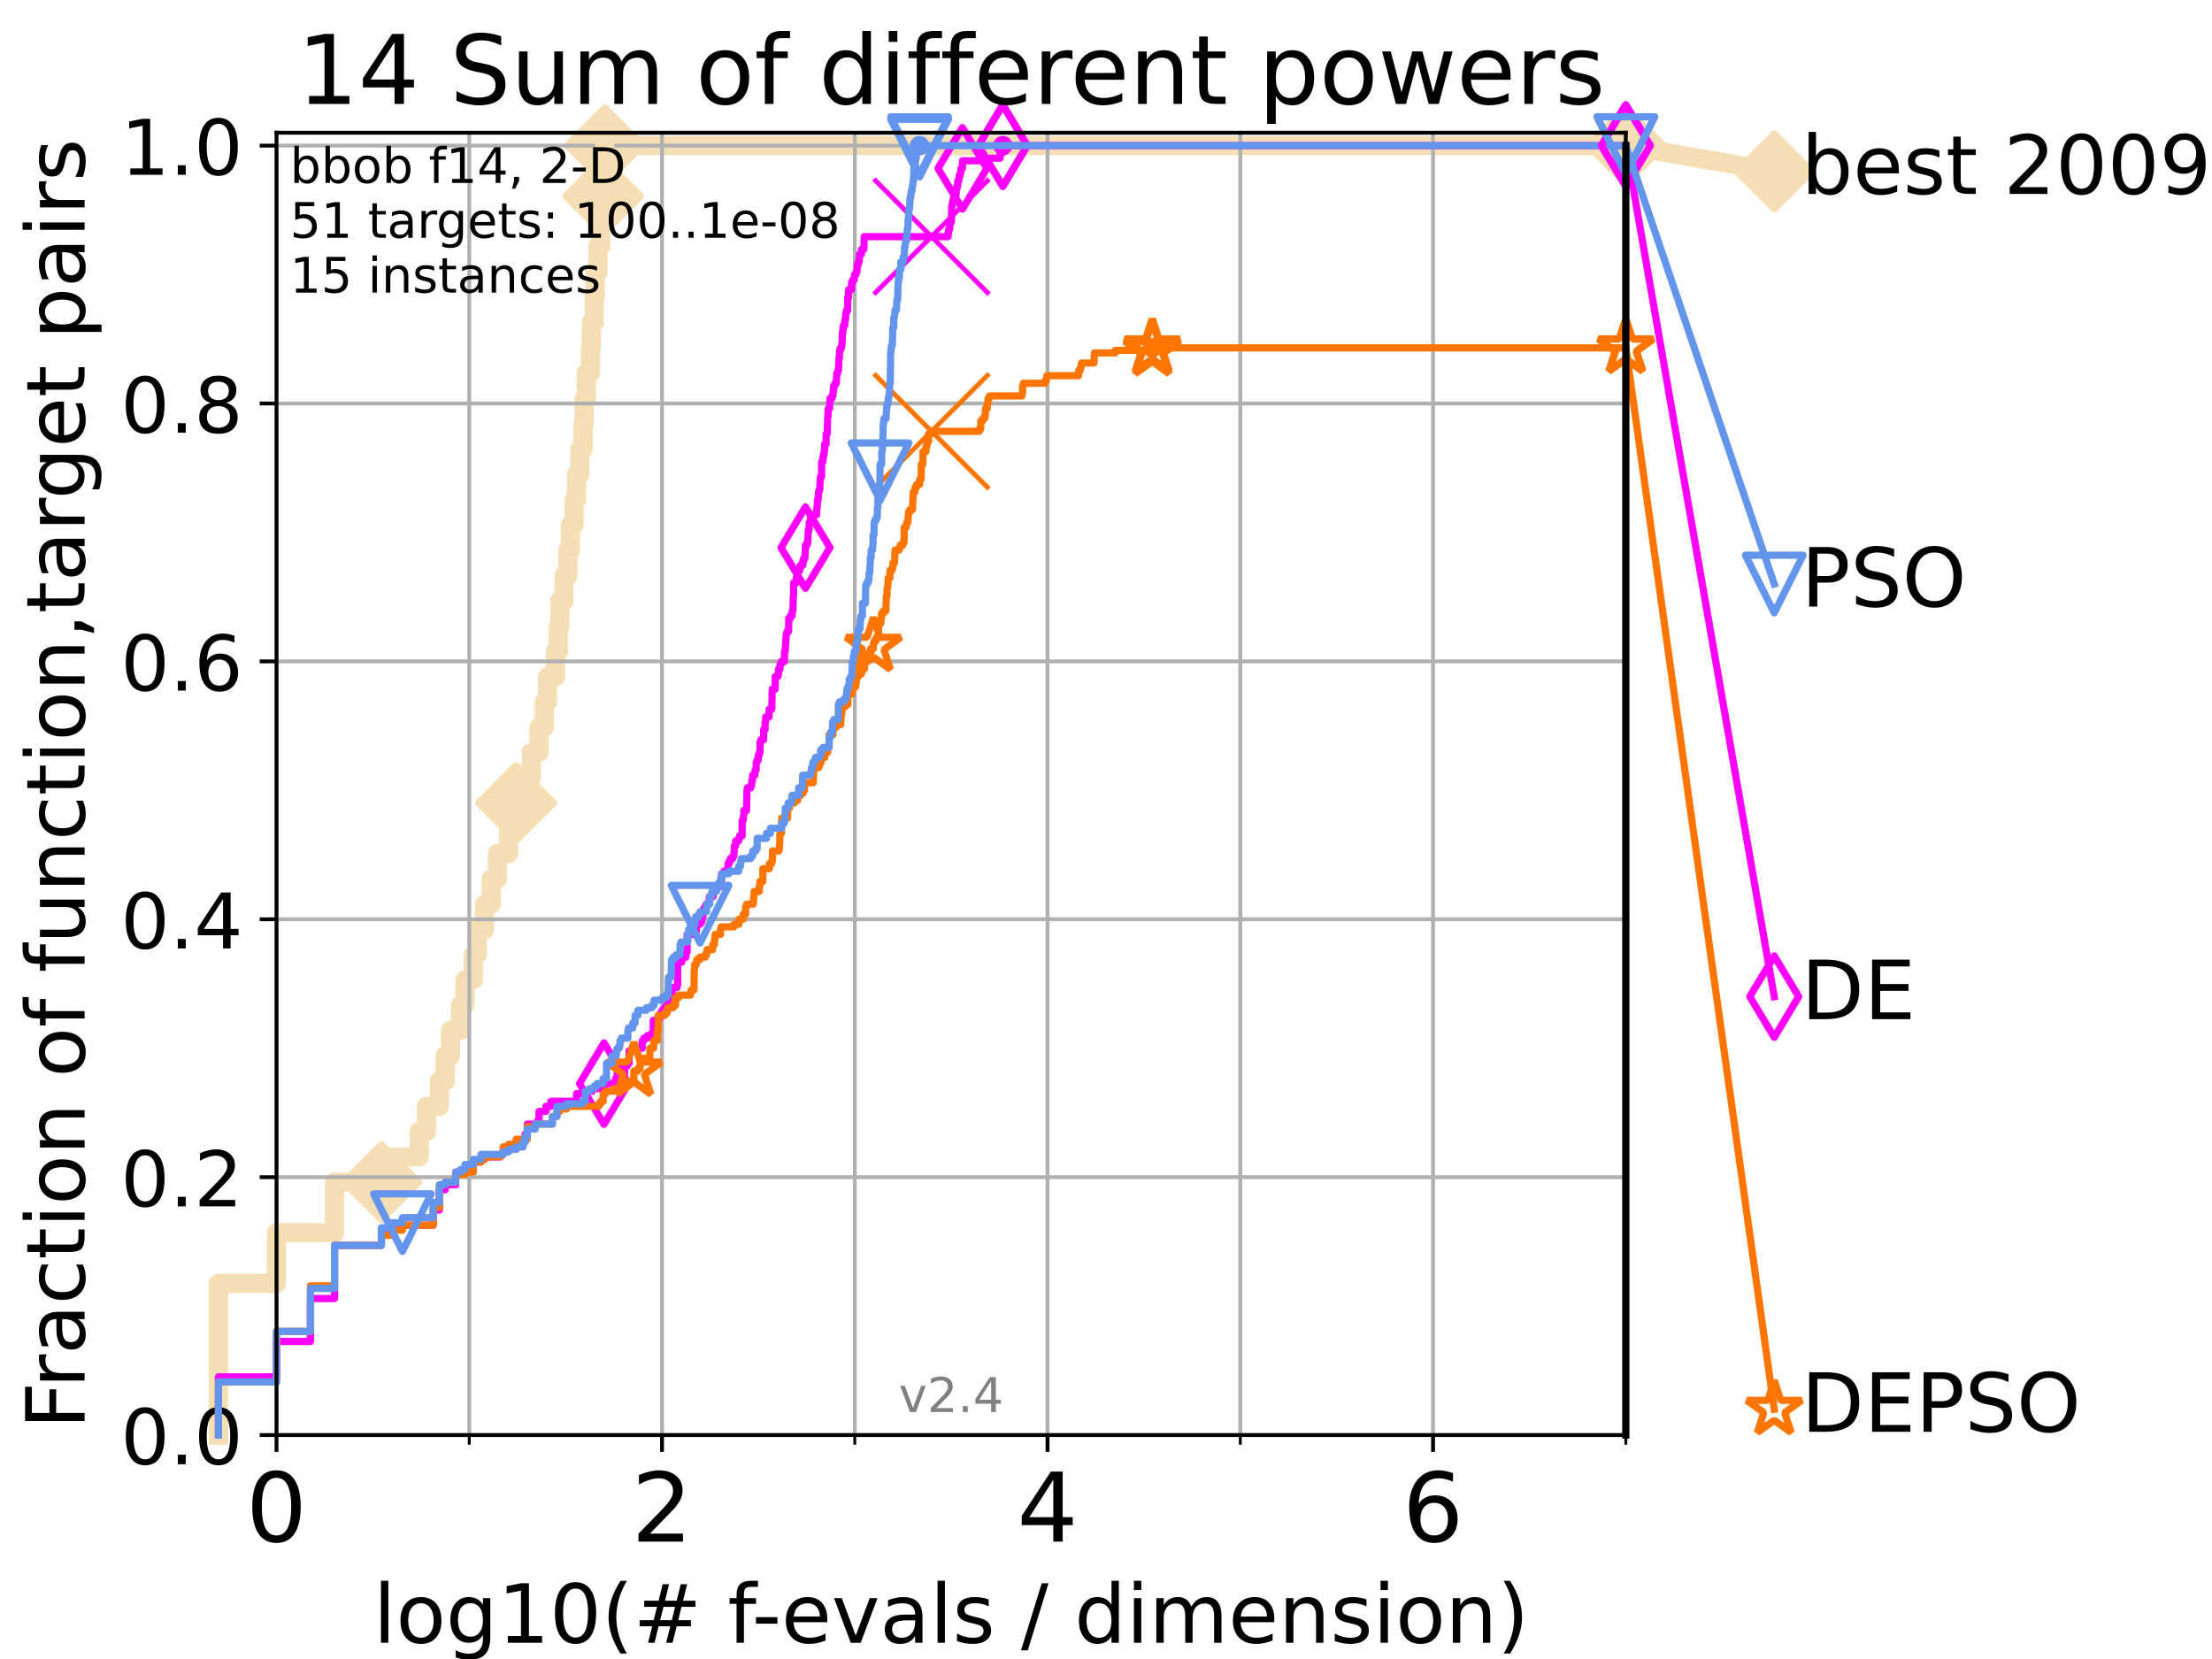 <?xml version="1.0" encoding="utf-8" standalone="no"?>
<!DOCTYPE svg PUBLIC "-//W3C//DTD SVG 1.1//EN"
  "http://www.w3.org/Graphics/SVG/1.1/DTD/svg11.dtd">
<!-- Created with matplotlib (https://matplotlib.org/) -->
<svg height="345.6pt" version="1.1" viewBox="0 0 460.8 345.6" width="460.8pt" xmlns="http://www.w3.org/2000/svg" xmlns:xlink="http://www.w3.org/1999/xlink">
 <defs>
  <style type="text/css">
*{stroke-linecap:butt;stroke-linejoin:round;}
  </style>
 </defs>
 <g id="figure_1">
  <g id="patch_1">
   <path d="M 0 345.6 
L 460.8 345.6 
L 460.8 0 
L 0 0 
z
" style="fill:#ffffff;"/>
  </g>
  <g id="axes_1">
   <g id="patch_2">
    <path d="M 57.6 298.944 
L 338.688 298.944 
L 338.688 27.648 
L 57.6 27.648 
z
" style="fill:#ffffff;"/>
   </g>
   <g id="line2d_1">
    <path d="M 45.512 298.944 
L 45.512 267.343 
L 57.6 267.343 
L 57.6 256.809 
L 69.688 256.809 
L 69.688 246.275 
L 79.447 246.275 
L 79.447 241.009 
L 87.33 241.009 
L 87.33 235.742 
L 88.847 235.742 
L 88.847 230.475 
L 91.535 230.475 
L 91.535 225.208 
L 92.738 225.208 
L 92.738 219.941 
L 93.864 219.941 
L 93.864 214.674 
L 95.918 214.674 
L 95.918 209.407 
L 96.861 209.407 
L 96.861 204.141 
L 98.606 204.141 
L 98.606 198.874 
L 99.418 198.874 
L 99.418 193.607 
L 100.935 193.607 
L 100.935 188.34 
L 102.331 188.34 
L 102.331 183.073 
L 103.623 183.073 
L 103.623 177.806 
L 105.952 177.806 
L 105.952 172.539 
L 107.515 172.539 
L 107.515 167.272 
L 108.949 167.272 
L 108.949 162.006 
L 110.694 162.006 
L 110.694 156.739 
L 112.281 156.739 
L 112.281 151.472 
L 113.383 151.472 
L 113.383 146.205 
L 114.08 146.205 
L 114.08 140.938 
L 115.711 140.938 
L 115.711 135.671 
L 116.323 135.671 
L 116.323 130.404 
L 116.621 130.404 
L 116.621 125.138 
L 117.486 125.138 
L 117.486 119.871 
L 118.31 119.871 
L 118.31 114.604 
L 118.839 114.604 
L 118.839 109.337 
L 119.603 109.337 
L 119.603 104.07 
L 120.094 104.07 
L 120.094 98.803 
L 120.806 98.803 
L 120.806 93.536 
L 121.49 93.536 
L 121.49 88.27 
L 121.712 88.27 
L 121.712 83.003 
L 122.148 83.003 
L 122.148 77.736 
L 122.989 77.736 
L 122.989 72.469 
L 123.193 72.469 
L 123.193 67.202 
L 123.791 67.202 
L 123.791 61.935 
L 123.985 61.935 
L 123.985 56.668 
L 124.557 56.668 
L 124.557 51.402 
L 125.111 51.402 
L 125.111 46.135 
L 125.471 46.135 
L 125.471 40.868 
L 125.648 40.868 
L 125.648 35.601 
L 125.996 35.601 
L 125.996 30.334 
L 338.688 30.334 
" style="fill:none;stroke:#f5deb3;stroke-linecap:square;stroke-width:4;"/>
   </g>
   <g id="line2d_2">
    <defs>
     <path d="M -0 7.778 
L 7.778 0 
L 0 -7.778 
L -7.778 -0 
z
" id="m6d17c47fff" style="stroke:#f5deb3;stroke-linejoin:miter;stroke-width:1.5;"/>
    </defs>
    <g>
     <use style="fill:#f5deb3;stroke:#f5deb3;stroke-linejoin:miter;stroke-width:1.5;" x="79.447" xlink:href="#m6d17c47fff" y="246.275"/>
     <use style="fill:#f5deb3;stroke:#f5deb3;stroke-linejoin:miter;stroke-width:1.5;" x="107.515" xlink:href="#m6d17c47fff" y="167.272"/>
     <use style="fill:#f5deb3;stroke:#f5deb3;stroke-linejoin:miter;stroke-width:1.5;" x="125.648" xlink:href="#m6d17c47fff" y="40.868"/>
     <use style="fill:#f5deb3;stroke:#f5deb3;stroke-linejoin:miter;stroke-width:1.5;" x="125.996" xlink:href="#m6d17c47fff" y="30.334"/>
     <use style="fill:#f5deb3;stroke:#f5deb3;stroke-linejoin:miter;stroke-width:1.5;" x="125.996" xlink:href="#m6d17c47fff" y="30.334"/>
     <use style="fill:#f5deb3;stroke:#f5deb3;stroke-linejoin:miter;stroke-width:1.5;" x="338.688" xlink:href="#m6d17c47fff" y="30.334"/>
    </g>
   </g>
   <g id="line2d_3">
    <path style="fill:none;stroke:#f5deb3;stroke-linecap:square;stroke-width:4;"/>
    <g/>
   </g>
   <g id="line2d_4">
    <path d="M 338.688 30.334 
L 369.608 35.706 
" style="fill:none;stroke:#f5deb3;stroke-linecap:square;stroke-width:4;"/>
    <g>
     <use style="fill:#f5deb3;stroke:#f5deb3;stroke-linejoin:miter;stroke-width:1.5;" x="338.688" xlink:href="#m6d17c47fff" y="30.334"/>
     <use style="fill:#f5deb3;stroke:#f5deb3;stroke-linejoin:miter;stroke-width:1.5;" x="369.608" xlink:href="#m6d17c47fff" y="35.706"/>
    </g>
   </g>
   <g id="matplotlib.axis_1">
    <g id="xtick_1">
     <g id="line2d_5">
      <path clip-path="url(#p405c2e0ccd)" d="M 57.6 298.944 
L 57.6 27.648 
" style="fill:none;stroke:#b0b0b0;stroke-linecap:square;stroke-width:0.8;"/>
     </g>
     <g id="line2d_6">
      <defs>
       <path d="M 0 0 
L 0 3.5 
" id="m9e7f376a84" style="stroke:#000000;stroke-width:0.8;"/>
      </defs>
      <g>
       <use style="stroke:#000000;stroke-width:0.8;" x="57.6" xlink:href="#m9e7f376a84" y="298.944"/>
      </g>
     </g>
     <g id="text_1">
      <!-- 0 -->
      <defs>
       <path d="M 31.781 66.406 
Q 24.172 66.406 20.328 58.906 
Q 16.5 51.422 16.5 36.375 
Q 16.5 21.391 20.328 13.891 
Q 24.172 6.391 31.781 6.391 
Q 39.453 6.391 43.281 13.891 
Q 47.125 21.391 47.125 36.375 
Q 47.125 51.422 43.281 58.906 
Q 39.453 66.406 31.781 66.406 
z
M 31.781 74.219 
Q 44.047 74.219 50.516 64.516 
Q 56.984 54.828 56.984 36.375 
Q 56.984 17.969 50.516 8.266 
Q 44.047 -1.422 31.781 -1.422 
Q 19.531 -1.422 13.062 8.266 
Q 6.594 17.969 6.594 36.375 
Q 6.594 54.828 13.062 64.516 
Q 19.531 74.219 31.781 74.219 
z
" id="DejaVuSans-48"/>
      </defs>
      <g transform="translate(51.237 321.141)scale(0.2 -0.2)">
       <use xlink:href="#DejaVuSans-48"/>
      </g>
     </g>
    </g>
    <g id="xtick_2">
     <g id="line2d_7">
      <path clip-path="url(#p405c2e0ccd)" d="M 137.911 298.944 
L 137.911 27.648 
" style="fill:none;stroke:#b0b0b0;stroke-linecap:square;stroke-width:0.8;"/>
     </g>
     <g id="line2d_8">
      <g>
       <use style="stroke:#000000;stroke-width:0.8;" x="137.911" xlink:href="#m9e7f376a84" y="298.944"/>
      </g>
     </g>
     <g id="text_2">
      <!-- 2 -->
      <defs>
       <path d="M 19.188 8.297 
L 53.609 8.297 
L 53.609 0 
L 7.328 0 
L 7.328 8.297 
Q 12.938 14.109 22.625 23.891 
Q 32.328 33.688 34.812 36.531 
Q 39.547 41.844 41.422 45.531 
Q 43.312 49.219 43.312 52.781 
Q 43.312 58.594 39.234 62.25 
Q 35.156 65.922 28.609 65.922 
Q 23.969 65.922 18.812 64.312 
Q 13.672 62.703 7.812 59.422 
L 7.812 69.391 
Q 13.766 71.781 18.938 73 
Q 24.125 74.219 28.422 74.219 
Q 39.75 74.219 46.484 68.547 
Q 53.219 62.891 53.219 53.422 
Q 53.219 48.922 51.531 44.891 
Q 49.859 40.875 45.406 35.406 
Q 44.188 33.984 37.641 27.219 
Q 31.109 20.453 19.188 8.297 
z
" id="DejaVuSans-50"/>
      </defs>
      <g transform="translate(131.548 321.141)scale(0.2 -0.2)">
       <use xlink:href="#DejaVuSans-50"/>
      </g>
     </g>
    </g>
    <g id="xtick_3">
     <g id="line2d_9">
      <path clip-path="url(#p405c2e0ccd)" d="M 218.222 298.944 
L 218.222 27.648 
" style="fill:none;stroke:#b0b0b0;stroke-linecap:square;stroke-width:0.8;"/>
     </g>
     <g id="line2d_10">
      <g>
       <use style="stroke:#000000;stroke-width:0.8;" x="218.222" xlink:href="#m9e7f376a84" y="298.944"/>
      </g>
     </g>
     <g id="text_3">
      <!-- 4 -->
      <defs>
       <path d="M 37.797 64.312 
L 12.891 25.391 
L 37.797 25.391 
z
M 35.203 72.906 
L 47.609 72.906 
L 47.609 25.391 
L 58.016 25.391 
L 58.016 17.188 
L 47.609 17.188 
L 47.609 0 
L 37.797 0 
L 37.797 17.188 
L 4.891 17.188 
L 4.891 26.703 
z
" id="DejaVuSans-52"/>
      </defs>
      <g transform="translate(211.859 321.141)scale(0.2 -0.2)">
       <use xlink:href="#DejaVuSans-52"/>
      </g>
     </g>
    </g>
    <g id="xtick_4">
     <g id="line2d_11">
      <path clip-path="url(#p405c2e0ccd)" d="M 298.533 298.944 
L 298.533 27.648 
" style="fill:none;stroke:#b0b0b0;stroke-linecap:square;stroke-width:0.8;"/>
     </g>
     <g id="line2d_12">
      <g>
       <use style="stroke:#000000;stroke-width:0.8;" x="298.533" xlink:href="#m9e7f376a84" y="298.944"/>
      </g>
     </g>
     <g id="text_4">
      <!-- 6 -->
      <defs>
       <path d="M 33.016 40.375 
Q 26.375 40.375 22.484 35.828 
Q 18.609 31.297 18.609 23.391 
Q 18.609 15.531 22.484 10.953 
Q 26.375 6.391 33.016 6.391 
Q 39.656 6.391 43.531 10.953 
Q 47.406 15.531 47.406 23.391 
Q 47.406 31.297 43.531 35.828 
Q 39.656 40.375 33.016 40.375 
z
M 52.594 71.297 
L 52.594 62.312 
Q 48.875 64.062 45.094 64.984 
Q 41.312 65.922 37.594 65.922 
Q 27.828 65.922 22.672 59.328 
Q 17.531 52.734 16.797 39.406 
Q 19.672 43.656 24.016 45.922 
Q 28.375 48.188 33.594 48.188 
Q 44.578 48.188 50.953 41.516 
Q 57.328 34.859 57.328 23.391 
Q 57.328 12.156 50.688 5.359 
Q 44.047 -1.422 33.016 -1.422 
Q 20.359 -1.422 13.672 8.266 
Q 6.984 17.969 6.984 36.375 
Q 6.984 53.656 15.188 63.938 
Q 23.391 74.219 37.203 74.219 
Q 40.922 74.219 44.703 73.484 
Q 48.484 72.75 52.594 71.297 
z
" id="DejaVuSans-54"/>
      </defs>
      <g transform="translate(292.17 321.141)scale(0.2 -0.2)">
       <use xlink:href="#DejaVuSans-54"/>
      </g>
     </g>
    </g>
    <g id="xtick_5">
     <g id="line2d_13">
      <path clip-path="url(#p405c2e0ccd)" d="M 97.755 298.944 
L 97.755 27.648 
" style="fill:none;stroke:#b0b0b0;stroke-linecap:square;stroke-width:0.8;"/>
     </g>
     <g id="line2d_14">
      <defs>
       <path d="M 0 0 
L 0 2 
" id="m56dc997f63" style="stroke:#000000;stroke-width:0.6;"/>
      </defs>
      <g>
       <use style="stroke:#000000;stroke-width:0.6;" x="97.755" xlink:href="#m56dc997f63" y="298.944"/>
      </g>
     </g>
    </g>
    <g id="xtick_6">
     <g id="line2d_15">
      <path clip-path="url(#p405c2e0ccd)" d="M 178.066 298.944 
L 178.066 27.648 
" style="fill:none;stroke:#b0b0b0;stroke-linecap:square;stroke-width:0.8;"/>
     </g>
     <g id="line2d_16">
      <g>
       <use style="stroke:#000000;stroke-width:0.6;" x="178.066" xlink:href="#m56dc997f63" y="298.944"/>
      </g>
     </g>
    </g>
    <g id="xtick_7">
     <g id="line2d_17">
      <path clip-path="url(#p405c2e0ccd)" d="M 258.377 298.944 
L 258.377 27.648 
" style="fill:none;stroke:#b0b0b0;stroke-linecap:square;stroke-width:0.8;"/>
     </g>
     <g id="line2d_18">
      <g>
       <use style="stroke:#000000;stroke-width:0.6;" x="258.377" xlink:href="#m56dc997f63" y="298.944"/>
      </g>
     </g>
    </g>
    <g id="xtick_8">
     <g id="line2d_19">
      <path clip-path="url(#p405c2e0ccd)" d="M 338.688 298.944 
L 338.688 27.648 
" style="fill:none;stroke:#b0b0b0;stroke-linecap:square;stroke-width:0.8;"/>
     </g>
     <g id="line2d_20">
      <g>
       <use style="stroke:#000000;stroke-width:0.6;" x="338.688" xlink:href="#m56dc997f63" y="298.944"/>
      </g>
     </g>
    </g>
    <g id="text_5">
     <!-- log10(# f-evals / dimension) -->
     <defs>
      <path d="M 9.422 75.984 
L 18.406 75.984 
L 18.406 0 
L 9.422 0 
z
" id="DejaVuSans-108"/>
      <path d="M 30.609 48.391 
Q 23.391 48.391 19.188 42.75 
Q 14.984 37.109 14.984 27.297 
Q 14.984 17.484 19.156 11.844 
Q 23.344 6.203 30.609 6.203 
Q 37.797 6.203 41.984 11.859 
Q 46.188 17.531 46.188 27.297 
Q 46.188 37.016 41.984 42.703 
Q 37.797 48.391 30.609 48.391 
z
M 30.609 56 
Q 42.328 56 49.016 48.375 
Q 55.719 40.766 55.719 27.297 
Q 55.719 13.875 49.016 6.219 
Q 42.328 -1.422 30.609 -1.422 
Q 18.844 -1.422 12.172 6.219 
Q 5.516 13.875 5.516 27.297 
Q 5.516 40.766 12.172 48.375 
Q 18.844 56 30.609 56 
z
" id="DejaVuSans-111"/>
      <path d="M 45.406 27.984 
Q 45.406 37.75 41.375 43.109 
Q 37.359 48.484 30.078 48.484 
Q 22.859 48.484 18.828 43.109 
Q 14.797 37.75 14.797 27.984 
Q 14.797 18.266 18.828 12.891 
Q 22.859 7.516 30.078 7.516 
Q 37.359 7.516 41.375 12.891 
Q 45.406 18.266 45.406 27.984 
z
M 54.391 6.781 
Q 54.391 -7.172 48.188 -13.984 
Q 42 -20.797 29.203 -20.797 
Q 24.469 -20.797 20.266 -20.094 
Q 16.062 -19.391 12.109 -17.922 
L 12.109 -9.188 
Q 16.062 -11.328 19.922 -12.344 
Q 23.781 -13.375 27.781 -13.375 
Q 36.625 -13.375 41.016 -8.766 
Q 45.406 -4.156 45.406 5.172 
L 45.406 9.625 
Q 42.625 4.781 38.281 2.391 
Q 33.938 0 27.875 0 
Q 17.828 0 11.672 7.656 
Q 5.516 15.328 5.516 27.984 
Q 5.516 40.672 11.672 48.328 
Q 17.828 56 27.875 56 
Q 33.938 56 38.281 53.609 
Q 42.625 51.219 45.406 46.391 
L 45.406 54.688 
L 54.391 54.688 
z
" id="DejaVuSans-103"/>
      <path d="M 12.406 8.297 
L 28.516 8.297 
L 28.516 63.922 
L 10.984 60.406 
L 10.984 69.391 
L 28.422 72.906 
L 38.281 72.906 
L 38.281 8.297 
L 54.391 8.297 
L 54.391 0 
L 12.406 0 
z
" id="DejaVuSans-49"/>
      <path d="M 31 75.875 
Q 24.469 64.656 21.281 53.656 
Q 18.109 42.672 18.109 31.391 
Q 18.109 20.125 21.312 9.062 
Q 24.516 -2 31 -13.188 
L 23.188 -13.188 
Q 15.875 -1.703 12.234 9.375 
Q 8.594 20.453 8.594 31.391 
Q 8.594 42.281 12.203 53.312 
Q 15.828 64.359 23.188 75.875 
z
" id="DejaVuSans-40"/>
      <path d="M 51.125 44 
L 36.922 44 
L 32.812 27.688 
L 47.125 27.688 
z
M 43.797 71.781 
L 38.719 51.516 
L 52.984 51.516 
L 58.109 71.781 
L 65.922 71.781 
L 60.891 51.516 
L 76.125 51.516 
L 76.125 44 
L 58.984 44 
L 54.984 27.688 
L 70.516 27.688 
L 70.516 20.219 
L 53.078 20.219 
L 48 0 
L 40.188 0 
L 45.219 20.219 
L 30.906 20.219 
L 25.875 0 
L 18.016 0 
L 23.094 20.219 
L 7.719 20.219 
L 7.719 27.688 
L 24.906 27.688 
L 29 44 
L 13.281 44 
L 13.281 51.516 
L 30.906 51.516 
L 35.891 71.781 
z
" id="DejaVuSans-35"/>
      <path id="DejaVuSans-32"/>
      <path d="M 37.109 75.984 
L 37.109 68.5 
L 28.516 68.5 
Q 23.688 68.5 21.797 66.547 
Q 19.922 64.594 19.922 59.516 
L 19.922 54.688 
L 34.719 54.688 
L 34.719 47.703 
L 19.922 47.703 
L 19.922 0 
L 10.891 0 
L 10.891 47.703 
L 2.297 47.703 
L 2.297 54.688 
L 10.891 54.688 
L 10.891 58.5 
Q 10.891 67.625 15.141 71.797 
Q 19.391 75.984 28.609 75.984 
z
" id="DejaVuSans-102"/>
      <path d="M 4.891 31.391 
L 31.203 31.391 
L 31.203 23.391 
L 4.891 23.391 
z
" id="DejaVuSans-45"/>
      <path d="M 56.203 29.594 
L 56.203 25.203 
L 14.891 25.203 
Q 15.484 15.922 20.484 11.062 
Q 25.484 6.203 34.422 6.203 
Q 39.594 6.203 44.453 7.469 
Q 49.312 8.734 54.109 11.281 
L 54.109 2.781 
Q 49.266 0.734 44.188 -0.344 
Q 39.109 -1.422 33.891 -1.422 
Q 20.797 -1.422 13.156 6.188 
Q 5.516 13.812 5.516 26.812 
Q 5.516 40.234 12.766 48.109 
Q 20.016 56 32.328 56 
Q 43.359 56 49.781 48.891 
Q 56.203 41.797 56.203 29.594 
z
M 47.219 32.234 
Q 47.125 39.594 43.094 43.984 
Q 39.062 48.391 32.422 48.391 
Q 24.906 48.391 20.391 44.141 
Q 15.875 39.891 15.188 32.172 
z
" id="DejaVuSans-101"/>
      <path d="M 2.984 54.688 
L 12.5 54.688 
L 29.594 8.797 
L 46.688 54.688 
L 56.203 54.688 
L 35.688 0 
L 23.484 0 
z
" id="DejaVuSans-118"/>
      <path d="M 34.281 27.484 
Q 23.391 27.484 19.188 25 
Q 14.984 22.516 14.984 16.5 
Q 14.984 11.719 18.141 8.906 
Q 21.297 6.109 26.703 6.109 
Q 34.188 6.109 38.703 11.406 
Q 43.219 16.703 43.219 25.484 
L 43.219 27.484 
z
M 52.203 31.203 
L 52.203 0 
L 43.219 0 
L 43.219 8.297 
Q 40.141 3.328 35.547 0.953 
Q 30.953 -1.422 24.312 -1.422 
Q 15.922 -1.422 10.953 3.297 
Q 6 8.016 6 15.922 
Q 6 25.141 12.172 29.828 
Q 18.359 34.516 30.609 34.516 
L 43.219 34.516 
L 43.219 35.406 
Q 43.219 41.609 39.141 45 
Q 35.062 48.391 27.688 48.391 
Q 23 48.391 18.547 47.266 
Q 14.109 46.141 10.016 43.891 
L 10.016 52.203 
Q 14.938 54.109 19.578 55.047 
Q 24.219 56 28.609 56 
Q 40.484 56 46.344 49.844 
Q 52.203 43.703 52.203 31.203 
z
" id="DejaVuSans-97"/>
      <path d="M 44.281 53.078 
L 44.281 44.578 
Q 40.484 46.531 36.375 47.5 
Q 32.281 48.484 27.875 48.484 
Q 21.188 48.484 17.844 46.438 
Q 14.5 44.391 14.5 40.281 
Q 14.5 37.156 16.891 35.375 
Q 19.281 33.594 26.516 31.984 
L 29.594 31.297 
Q 39.156 29.25 43.188 25.516 
Q 47.219 21.781 47.219 15.094 
Q 47.219 7.469 41.188 3.016 
Q 35.156 -1.422 24.609 -1.422 
Q 20.219 -1.422 15.453 -0.562 
Q 10.688 0.297 5.422 2 
L 5.422 11.281 
Q 10.406 8.688 15.234 7.391 
Q 20.062 6.109 24.812 6.109 
Q 31.156 6.109 34.562 8.281 
Q 37.984 10.453 37.984 14.406 
Q 37.984 18.062 35.516 20.016 
Q 33.062 21.969 24.703 23.781 
L 21.578 24.516 
Q 13.234 26.266 9.516 29.906 
Q 5.812 33.547 5.812 39.891 
Q 5.812 47.609 11.281 51.797 
Q 16.75 56 26.812 56 
Q 31.781 56 36.172 55.266 
Q 40.578 54.547 44.281 53.078 
z
" id="DejaVuSans-115"/>
      <path d="M 25.391 72.906 
L 33.688 72.906 
L 8.297 -9.281 
L 0 -9.281 
z
" id="DejaVuSans-47"/>
      <path d="M 45.406 46.391 
L 45.406 75.984 
L 54.391 75.984 
L 54.391 0 
L 45.406 0 
L 45.406 8.203 
Q 42.578 3.328 38.25 0.953 
Q 33.938 -1.422 27.875 -1.422 
Q 17.969 -1.422 11.734 6.484 
Q 5.516 14.406 5.516 27.297 
Q 5.516 40.188 11.734 48.094 
Q 17.969 56 27.875 56 
Q 33.938 56 38.25 53.625 
Q 42.578 51.266 45.406 46.391 
z
M 14.797 27.297 
Q 14.797 17.391 18.875 11.75 
Q 22.953 6.109 30.078 6.109 
Q 37.203 6.109 41.297 11.75 
Q 45.406 17.391 45.406 27.297 
Q 45.406 37.203 41.297 42.844 
Q 37.203 48.484 30.078 48.484 
Q 22.953 48.484 18.875 42.844 
Q 14.797 37.203 14.797 27.297 
z
" id="DejaVuSans-100"/>
      <path d="M 9.422 54.688 
L 18.406 54.688 
L 18.406 0 
L 9.422 0 
z
M 9.422 75.984 
L 18.406 75.984 
L 18.406 64.594 
L 9.422 64.594 
z
" id="DejaVuSans-105"/>
      <path d="M 52 44.188 
Q 55.375 50.25 60.062 53.125 
Q 64.75 56 71.094 56 
Q 79.641 56 84.281 50.016 
Q 88.922 44.047 88.922 33.016 
L 88.922 0 
L 79.891 0 
L 79.891 32.719 
Q 79.891 40.578 77.094 44.375 
Q 74.312 48.188 68.609 48.188 
Q 61.625 48.188 57.562 43.547 
Q 53.516 38.922 53.516 30.906 
L 53.516 0 
L 44.484 0 
L 44.484 32.719 
Q 44.484 40.625 41.703 44.406 
Q 38.922 48.188 33.109 48.188 
Q 26.219 48.188 22.156 43.531 
Q 18.109 38.875 18.109 30.906 
L 18.109 0 
L 9.078 0 
L 9.078 54.688 
L 18.109 54.688 
L 18.109 46.188 
Q 21.188 51.219 25.484 53.609 
Q 29.781 56 35.688 56 
Q 41.656 56 45.828 52.969 
Q 50 49.953 52 44.188 
z
" id="DejaVuSans-109"/>
      <path d="M 54.891 33.016 
L 54.891 0 
L 45.906 0 
L 45.906 32.719 
Q 45.906 40.484 42.875 44.328 
Q 39.844 48.188 33.797 48.188 
Q 26.516 48.188 22.312 43.547 
Q 18.109 38.922 18.109 30.906 
L 18.109 0 
L 9.078 0 
L 9.078 54.688 
L 18.109 54.688 
L 18.109 46.188 
Q 21.344 51.125 25.703 53.562 
Q 30.078 56 35.797 56 
Q 45.219 56 50.047 50.172 
Q 54.891 44.344 54.891 33.016 
z
" id="DejaVuSans-110"/>
      <path d="M 8.016 75.875 
L 15.828 75.875 
Q 23.141 64.359 26.781 53.312 
Q 30.422 42.281 30.422 31.391 
Q 30.422 20.453 26.781 9.375 
Q 23.141 -1.703 15.828 -13.188 
L 8.016 -13.188 
Q 14.5 -2 17.703 9.062 
Q 20.906 20.125 20.906 31.391 
Q 20.906 42.672 17.703 53.656 
Q 14.5 64.656 8.016 75.875 
z
" id="DejaVuSans-41"/>
     </defs>
     <g transform="translate(77.764 342.218)scale(0.17 -0.17)">
      <use xlink:href="#DejaVuSans-108"/>
      <use x="27.783" xlink:href="#DejaVuSans-111"/>
      <use x="88.965" xlink:href="#DejaVuSans-103"/>
      <use x="152.441" xlink:href="#DejaVuSans-49"/>
      <use x="216.064" xlink:href="#DejaVuSans-48"/>
      <use x="279.688" xlink:href="#DejaVuSans-40"/>
      <use x="318.701" xlink:href="#DejaVuSans-35"/>
      <use x="402.49" xlink:href="#DejaVuSans-32"/>
      <use x="434.277" xlink:href="#DejaVuSans-102"/>
      <use x="463.982" xlink:href="#DejaVuSans-45"/>
      <use x="500.066" xlink:href="#DejaVuSans-101"/>
      <use x="561.59" xlink:href="#DejaVuSans-118"/>
      <use x="620.77" xlink:href="#DejaVuSans-97"/>
      <use x="682.049" xlink:href="#DejaVuSans-108"/>
      <use x="709.832" xlink:href="#DejaVuSans-115"/>
      <use x="761.932" xlink:href="#DejaVuSans-32"/>
      <use x="793.719" xlink:href="#DejaVuSans-47"/>
      <use x="827.41" xlink:href="#DejaVuSans-32"/>
      <use x="859.197" xlink:href="#DejaVuSans-100"/>
      <use x="922.674" xlink:href="#DejaVuSans-105"/>
      <use x="950.457" xlink:href="#DejaVuSans-109"/>
      <use x="1047.869" xlink:href="#DejaVuSans-101"/>
      <use x="1109.393" xlink:href="#DejaVuSans-110"/>
      <use x="1172.771" xlink:href="#DejaVuSans-115"/>
      <use x="1224.871" xlink:href="#DejaVuSans-105"/>
      <use x="1252.654" xlink:href="#DejaVuSans-111"/>
      <use x="1313.836" xlink:href="#DejaVuSans-110"/>
      <use x="1377.215" xlink:href="#DejaVuSans-41"/>
     </g>
    </g>
   </g>
   <g id="matplotlib.axis_2">
    <g id="ytick_1">
     <g id="line2d_21">
      <path clip-path="url(#p405c2e0ccd)" d="M 57.6 298.944 
L 338.688 298.944 
" style="fill:none;stroke:#b0b0b0;stroke-linecap:square;stroke-width:0.8;"/>
     </g>
     <g id="line2d_22">
      <defs>
       <path d="M 0 0 
L -3.5 0 
" id="m86af35c702" style="stroke:#000000;stroke-width:0.8;"/>
      </defs>
      <g>
       <use style="stroke:#000000;stroke-width:0.8;" x="57.6" xlink:href="#m86af35c702" y="298.944"/>
      </g>
     </g>
     <g id="text_6">
      <!-- 0.0 -->
      <defs>
       <path d="M 10.688 12.406 
L 21 12.406 
L 21 0 
L 10.688 0 
z
" id="DejaVuSans-46"/>
      </defs>
      <g transform="translate(25.155 305.023)scale(0.16 -0.16)">
       <use xlink:href="#DejaVuSans-48"/>
       <use x="63.623" xlink:href="#DejaVuSans-46"/>
       <use x="95.41" xlink:href="#DejaVuSans-48"/>
      </g>
     </g>
    </g>
    <g id="ytick_2">
     <g id="line2d_23">
      <path clip-path="url(#p405c2e0ccd)" d="M 57.6 245.222 
L 338.688 245.222 
" style="fill:none;stroke:#b0b0b0;stroke-linecap:square;stroke-width:0.8;"/>
     </g>
     <g id="line2d_24">
      <g>
       <use style="stroke:#000000;stroke-width:0.8;" x="57.6" xlink:href="#m86af35c702" y="245.222"/>
      </g>
     </g>
     <g id="text_7">
      <!-- 0.2 -->
      <g transform="translate(25.155 251.301)scale(0.16 -0.16)">
       <use xlink:href="#DejaVuSans-48"/>
       <use x="63.623" xlink:href="#DejaVuSans-46"/>
       <use x="95.41" xlink:href="#DejaVuSans-50"/>
      </g>
     </g>
    </g>
    <g id="ytick_3">
     <g id="line2d_25">
      <path clip-path="url(#p405c2e0ccd)" d="M 57.6 191.5 
L 338.688 191.5 
" style="fill:none;stroke:#b0b0b0;stroke-linecap:square;stroke-width:0.8;"/>
     </g>
     <g id="line2d_26">
      <g>
       <use style="stroke:#000000;stroke-width:0.8;" x="57.6" xlink:href="#m86af35c702" y="191.5"/>
      </g>
     </g>
     <g id="text_8">
      <!-- 0.4 -->
      <g transform="translate(25.155 197.579)scale(0.16 -0.16)">
       <use xlink:href="#DejaVuSans-48"/>
       <use x="63.623" xlink:href="#DejaVuSans-46"/>
       <use x="95.41" xlink:href="#DejaVuSans-52"/>
      </g>
     </g>
    </g>
    <g id="ytick_4">
     <g id="line2d_27">
      <path clip-path="url(#p405c2e0ccd)" d="M 57.6 137.778 
L 338.688 137.778 
" style="fill:none;stroke:#b0b0b0;stroke-linecap:square;stroke-width:0.8;"/>
     </g>
     <g id="line2d_28">
      <g>
       <use style="stroke:#000000;stroke-width:0.8;" x="57.6" xlink:href="#m86af35c702" y="137.778"/>
      </g>
     </g>
     <g id="text_9">
      <!-- 0.6 -->
      <g transform="translate(25.155 143.857)scale(0.16 -0.16)">
       <use xlink:href="#DejaVuSans-48"/>
       <use x="63.623" xlink:href="#DejaVuSans-46"/>
       <use x="95.41" xlink:href="#DejaVuSans-54"/>
      </g>
     </g>
    </g>
    <g id="ytick_5">
     <g id="line2d_29">
      <path clip-path="url(#p405c2e0ccd)" d="M 57.6 84.056 
L 338.688 84.056 
" style="fill:none;stroke:#b0b0b0;stroke-linecap:square;stroke-width:0.8;"/>
     </g>
     <g id="line2d_30">
      <g>
       <use style="stroke:#000000;stroke-width:0.8;" x="57.6" xlink:href="#m86af35c702" y="84.056"/>
      </g>
     </g>
     <g id="text_10">
      <!-- 0.8 -->
      <defs>
       <path d="M 31.781 34.625 
Q 24.75 34.625 20.719 30.859 
Q 16.703 27.094 16.703 20.516 
Q 16.703 13.922 20.719 10.156 
Q 24.75 6.391 31.781 6.391 
Q 38.812 6.391 42.859 10.172 
Q 46.922 13.969 46.922 20.516 
Q 46.922 27.094 42.891 30.859 
Q 38.875 34.625 31.781 34.625 
z
M 21.922 38.812 
Q 15.578 40.375 12.031 44.719 
Q 8.5 49.078 8.5 55.328 
Q 8.5 64.062 14.719 69.141 
Q 20.953 74.219 31.781 74.219 
Q 42.672 74.219 48.875 69.141 
Q 55.078 64.062 55.078 55.328 
Q 55.078 49.078 51.531 44.719 
Q 48 40.375 41.703 38.812 
Q 48.828 37.156 52.797 32.312 
Q 56.781 27.484 56.781 20.516 
Q 56.781 9.906 50.312 4.234 
Q 43.844 -1.422 31.781 -1.422 
Q 19.734 -1.422 13.25 4.234 
Q 6.781 9.906 6.781 20.516 
Q 6.781 27.484 10.781 32.312 
Q 14.797 37.156 21.922 38.812 
z
M 18.312 54.391 
Q 18.312 48.734 21.844 45.562 
Q 25.391 42.391 31.781 42.391 
Q 38.141 42.391 41.719 45.562 
Q 45.312 48.734 45.312 54.391 
Q 45.312 60.062 41.719 63.234 
Q 38.141 66.406 31.781 66.406 
Q 25.391 66.406 21.844 63.234 
Q 18.312 60.062 18.312 54.391 
z
" id="DejaVuSans-56"/>
      </defs>
      <g transform="translate(25.155 90.135)scale(0.16 -0.16)">
       <use xlink:href="#DejaVuSans-48"/>
       <use x="63.623" xlink:href="#DejaVuSans-46"/>
       <use x="95.41" xlink:href="#DejaVuSans-56"/>
      </g>
     </g>
    </g>
    <g id="ytick_6">
     <g id="line2d_31">
      <path clip-path="url(#p405c2e0ccd)" d="M 57.6 30.334 
L 338.688 30.334 
" style="fill:none;stroke:#b0b0b0;stroke-linecap:square;stroke-width:0.8;"/>
     </g>
     <g id="line2d_32">
      <g>
       <use style="stroke:#000000;stroke-width:0.8;" x="57.6" xlink:href="#m86af35c702" y="30.334"/>
      </g>
     </g>
     <g id="text_11">
      <!-- 1.0 -->
      <g transform="translate(25.155 36.413)scale(0.16 -0.16)">
       <use xlink:href="#DejaVuSans-49"/>
       <use x="63.623" xlink:href="#DejaVuSans-46"/>
       <use x="95.41" xlink:href="#DejaVuSans-48"/>
      </g>
     </g>
    </g>
    <g id="text_12">
     <!-- Fraction of function,target pairs -->
     <defs>
      <path d="M 9.812 72.906 
L 51.703 72.906 
L 51.703 64.594 
L 19.672 64.594 
L 19.672 43.109 
L 48.578 43.109 
L 48.578 34.812 
L 19.672 34.812 
L 19.672 0 
L 9.812 0 
z
" id="DejaVuSans-70"/>
      <path d="M 41.109 46.297 
Q 39.594 47.172 37.812 47.578 
Q 36.031 48 33.891 48 
Q 26.266 48 22.188 43.047 
Q 18.109 38.094 18.109 28.812 
L 18.109 0 
L 9.078 0 
L 9.078 54.688 
L 18.109 54.688 
L 18.109 46.188 
Q 20.953 51.172 25.484 53.578 
Q 30.031 56 36.531 56 
Q 37.453 56 38.578 55.875 
Q 39.703 55.766 41.062 55.516 
z
" id="DejaVuSans-114"/>
      <path d="M 48.781 52.594 
L 48.781 44.188 
Q 44.969 46.297 41.141 47.344 
Q 37.312 48.391 33.406 48.391 
Q 24.656 48.391 19.812 42.844 
Q 14.984 37.312 14.984 27.297 
Q 14.984 17.281 19.812 11.734 
Q 24.656 6.203 33.406 6.203 
Q 37.312 6.203 41.141 7.25 
Q 44.969 8.297 48.781 10.406 
L 48.781 2.094 
Q 45.016 0.344 40.984 -0.531 
Q 36.969 -1.422 32.422 -1.422 
Q 20.062 -1.422 12.781 6.344 
Q 5.516 14.109 5.516 27.297 
Q 5.516 40.672 12.859 48.328 
Q 20.219 56 33.016 56 
Q 37.156 56 41.109 55.141 
Q 45.062 54.297 48.781 52.594 
z
" id="DejaVuSans-99"/>
      <path d="M 18.312 70.219 
L 18.312 54.688 
L 36.812 54.688 
L 36.812 47.703 
L 18.312 47.703 
L 18.312 18.016 
Q 18.312 11.328 20.141 9.422 
Q 21.969 7.516 27.594 7.516 
L 36.812 7.516 
L 36.812 0 
L 27.594 0 
Q 17.188 0 13.234 3.875 
Q 9.281 7.766 9.281 18.016 
L 9.281 47.703 
L 2.688 47.703 
L 2.688 54.688 
L 9.281 54.688 
L 9.281 70.219 
z
" id="DejaVuSans-116"/>
      <path d="M 8.5 21.578 
L 8.5 54.688 
L 17.484 54.688 
L 17.484 21.922 
Q 17.484 14.156 20.5 10.266 
Q 23.531 6.391 29.594 6.391 
Q 36.859 6.391 41.078 11.031 
Q 45.312 15.672 45.312 23.688 
L 45.312 54.688 
L 54.297 54.688 
L 54.297 0 
L 45.312 0 
L 45.312 8.406 
Q 42.047 3.422 37.719 1 
Q 33.406 -1.422 27.688 -1.422 
Q 18.266 -1.422 13.375 4.438 
Q 8.5 10.297 8.5 21.578 
z
M 31.109 56 
z
" id="DejaVuSans-117"/>
      <path d="M 11.719 12.406 
L 22.016 12.406 
L 22.016 4 
L 14.016 -11.625 
L 7.719 -11.625 
L 11.719 4 
z
" id="DejaVuSans-44"/>
      <path d="M 18.109 8.203 
L 18.109 -20.797 
L 9.078 -20.797 
L 9.078 54.688 
L 18.109 54.688 
L 18.109 46.391 
Q 20.953 51.266 25.266 53.625 
Q 29.594 56 35.594 56 
Q 45.562 56 51.781 48.094 
Q 58.016 40.188 58.016 27.297 
Q 58.016 14.406 51.781 6.484 
Q 45.562 -1.422 35.594 -1.422 
Q 29.594 -1.422 25.266 0.953 
Q 20.953 3.328 18.109 8.203 
z
M 48.688 27.297 
Q 48.688 37.203 44.609 42.844 
Q 40.531 48.484 33.406 48.484 
Q 26.266 48.484 22.188 42.844 
Q 18.109 37.203 18.109 27.297 
Q 18.109 17.391 22.188 11.75 
Q 26.266 6.109 33.406 6.109 
Q 40.531 6.109 44.609 11.75 
Q 48.688 17.391 48.688 27.297 
z
" id="DejaVuSans-112"/>
     </defs>
     <g transform="translate(17.62 297.681)rotate(-90)scale(0.17 -0.17)">
      <use xlink:href="#DejaVuSans-70"/>
      <use x="50.27" xlink:href="#DejaVuSans-114"/>
      <use x="91.383" xlink:href="#DejaVuSans-97"/>
      <use x="152.662" xlink:href="#DejaVuSans-99"/>
      <use x="207.643" xlink:href="#DejaVuSans-116"/>
      <use x="246.852" xlink:href="#DejaVuSans-105"/>
      <use x="274.635" xlink:href="#DejaVuSans-111"/>
      <use x="335.816" xlink:href="#DejaVuSans-110"/>
      <use x="399.195" xlink:href="#DejaVuSans-32"/>
      <use x="430.982" xlink:href="#DejaVuSans-111"/>
      <use x="492.164" xlink:href="#DejaVuSans-102"/>
      <use x="527.369" xlink:href="#DejaVuSans-32"/>
      <use x="559.156" xlink:href="#DejaVuSans-102"/>
      <use x="594.361" xlink:href="#DejaVuSans-117"/>
      <use x="657.74" xlink:href="#DejaVuSans-110"/>
      <use x="721.119" xlink:href="#DejaVuSans-99"/>
      <use x="776.1" xlink:href="#DejaVuSans-116"/>
      <use x="815.309" xlink:href="#DejaVuSans-105"/>
      <use x="843.092" xlink:href="#DejaVuSans-111"/>
      <use x="904.273" xlink:href="#DejaVuSans-110"/>
      <use x="967.652" xlink:href="#DejaVuSans-44"/>
      <use x="999.439" xlink:href="#DejaVuSans-116"/>
      <use x="1038.648" xlink:href="#DejaVuSans-97"/>
      <use x="1099.928" xlink:href="#DejaVuSans-114"/>
      <use x="1139.291" xlink:href="#DejaVuSans-103"/>
      <use x="1202.768" xlink:href="#DejaVuSans-101"/>
      <use x="1264.291" xlink:href="#DejaVuSans-116"/>
      <use x="1303.5" xlink:href="#DejaVuSans-32"/>
      <use x="1335.287" xlink:href="#DejaVuSans-112"/>
      <use x="1398.764" xlink:href="#DejaVuSans-97"/>
      <use x="1460.043" xlink:href="#DejaVuSans-105"/>
      <use x="1487.826" xlink:href="#DejaVuSans-114"/>
      <use x="1528.939" xlink:href="#DejaVuSans-115"/>
     </g>
    </g>
   </g>
   <g id="line2d_33">
    <defs>
     <path d="M 0 1.5 
C 0.398 1.5 0.779 1.342 1.061 1.061 
C 1.342 0.779 1.5 0.398 1.5 0 
C 1.5 -0.398 1.342 -0.779 1.061 -1.061 
C 0.779 -1.342 0.398 -1.5 0 -1.5 
C -0.398 -1.5 -0.779 -1.342 -1.061 -1.061 
C -1.342 -0.779 -1.5 -0.398 -1.5 0 
C -1.5 0.398 -1.342 0.779 -1.061 1.061 
C -0.779 1.342 -0.398 1.5 0 1.5 
z
" id="m35150b0a1d" style="stroke:#f5deb3;"/>
    </defs>
    <g>
     <use style="fill:#f5deb3;stroke:#f5deb3;" x="125.996" xlink:href="#m35150b0a1d" y="30.334"/>
     <use style="fill:#f5deb3;stroke:#f5deb3;" x="125.996" xlink:href="#m35150b0a1d" y="30.334"/>
    </g>
   </g>
   <g id="line2d_34">
    <defs>
     <path d="M 0 1.5 
C 0.398 1.5 0.779 1.342 1.061 1.061 
C 1.342 0.779 1.5 0.398 1.5 0 
C 1.5 -0.398 1.342 -0.779 1.061 -1.061 
C 0.779 -1.342 0.398 -1.5 0 -1.5 
C -0.398 -1.5 -0.779 -1.342 -1.061 -1.061 
C -1.342 -0.779 -1.5 -0.398 -1.5 0 
C -1.5 0.398 -1.342 0.779 -1.061 1.061 
C -0.779 1.342 -0.398 1.5 0 1.5 
z
" id="ma19771a6c4" style="stroke:#ff00ff;"/>
    </defs>
    <g>
     <use style="fill:#ff00ff;stroke:#ff00ff;" x="208.906" xlink:href="#ma19771a6c4" y="30.334"/>
     <use style="fill:#ff00ff;stroke:#ff00ff;" x="208.906" xlink:href="#ma19771a6c4" y="30.334"/>
    </g>
   </g>
   <g id="line2d_35">
    <path d="M 45.512 298.944 
L 45.512 286.83 
L 57.6 286.83 
L 57.6 279.457 
L 64.671 279.457 
L 64.671 270.503 
L 69.688 270.503 
L 69.688 259.443 
L 79.447 259.443 
L 79.447 256.282 
L 81.776 256.282 
L 81.776 255.756 
L 83.83 255.756 
L 83.83 255.229 
L 90.243 255.229 
L 90.243 252.069 
L 91.535 252.069 
L 91.535 247.855 
L 92.738 247.855 
L 92.738 246.802 
L 94.921 246.802 
L 94.921 244.169 
L 96.861 244.169 
L 96.861 243.642 
L 98.606 243.642 
L 98.606 242.062 
L 100.193 242.062 
L 100.193 241.535 
L 100.935 241.535 
L 100.935 241.009 
L 104.235 241.009 
L 104.235 240.482 
L 104.826 240.482 
L 104.826 239.428 
L 107.515 239.428 
L 107.515 238.902 
L 108.949 238.902 
L 108.949 237.848 
L 109.402 237.848 
L 109.402 236.268 
L 109.843 236.268 
L 109.843 234.162 
L 111.897 234.162 
L 111.897 233.635 
L 112.281 233.635 
L 112.281 231.528 
L 113.735 231.528 
L 113.735 230.475 
L 114.751 230.475 
L 114.751 229.421 
L 120.094 229.421 
L 120.094 227.841 
L 122.362 227.841 
L 122.362 227.315 
L 123.394 227.315 
L 123.394 226.788 
L 125.823 226.788 
L 125.823 225.735 
L 128.108 225.735 
L 128.108 225.208 
L 128.26 225.208 
L 128.26 224.681 
L 128.561 224.681 
L 128.561 223.628 
L 130.128 223.628 
L 130.128 222.048 
L 130.665 222.048 
L 130.665 221.521 
L 131.056 221.521 
L 131.056 218.888 
L 131.938 218.888 
L 131.938 218.361 
L 133.8 218.361 
L 133.8 216.781 
L 134.128 216.781 
L 134.128 216.254 
L 134.87 216.254 
L 134.87 215.728 
L 135.78 215.728 
L 135.78 215.201 
L 136.073 215.201 
L 136.073 212.567 
L 137.016 212.567 
L 137.016 212.041 
L 137.469 212.041 
L 137.469 211.514 
L 137.647 211.514 
L 137.647 210.987 
L 137.911 210.987 
L 137.911 210.461 
L 138.426 210.461 
L 138.426 209.934 
L 138.927 209.934 
L 138.927 208.354 
L 139.253 208.354 
L 139.253 206.774 
L 140.042 206.774 
L 140.042 205.721 
L 141.018 205.721 
L 141.018 205.194 
L 141.163 205.194 
L 141.163 200.454 
L 142.01 200.454 
L 142.01 199.927 
L 142.148 199.927 
L 142.148 199.4 
L 142.884 199.4 
L 142.884 198.347 
L 143.144 198.347 
L 143.144 194.66 
L 144.924 194.66 
L 144.924 194.133 
L 145.04 194.133 
L 145.098 192.553 
L 145.833 192.553 
L 145.833 192.027 
L 146.216 192.027 
L 146.216 190.973 
L 146.431 190.973 
L 146.538 189.393 
L 146.854 189.393 
L 146.854 188.867 
L 147.113 188.867 
L 147.113 188.34 
L 147.67 188.34 
L 147.77 186.76 
L 148.545 186.76 
L 148.545 185.706 
L 148.873 185.706 
L 148.873 184.653 
L 150.258 184.653 
L 150.301 182.02 
L 150.808 182.02 
L 150.808 181.493 
L 151.582 181.493 
L 151.661 179.913 
L 151.897 179.913 
L 151.897 179.386 
L 152.13 179.386 
L 152.13 178.86 
L 152.625 178.86 
L 152.625 178.333 
L 152.885 178.333 
L 152.996 176.226 
L 153.251 176.226 
L 153.251 175.173 
L 153.89 175.173 
L 153.89 174.646 
L 154.064 174.646 
L 154.064 174.119 
L 154.608 174.119 
L 154.608 170.959 
L 154.807 170.959 
L 154.874 169.906 
L 154.939 169.906 
L 154.939 168.853 
L 155.521 168.853 
L 155.616 164.639 
L 155.679 164.639 
L 155.679 164.112 
L 156.418 164.112 
L 156.418 163.586 
L 156.569 163.586 
L 156.628 162.532 
L 156.777 162.532 
L 156.777 161.479 
L 157.243 161.479 
L 157.272 160.426 
L 157.529 160.426 
L 157.529 158.846 
L 157.698 158.846 
L 157.698 158.319 
L 157.976 158.319 
L 157.976 157.265 
L 158.195 157.265 
L 158.195 156.739 
L 158.331 156.739 
L 158.331 154.632 
L 158.493 154.632 
L 158.493 154.105 
L 159.072 154.105 
L 159.072 151.999 
L 159.38 151.999 
L 159.38 150.419 
L 159.507 150.419 
L 159.507 149.365 
L 160.201 149.365 
L 160.201 147.785 
L 160.774 147.785 
L 160.868 143.572 
L 161.488 143.572 
L 161.488 140.938 
L 162.043 140.938 
L 162.043 140.411 
L 162.174 140.411 
L 162.174 139.358 
L 162.496 139.358 
L 162.496 138.305 
L 162.771 138.305 
L 162.771 137.778 
L 163.429 137.778 
L 163.429 135.671 
L 163.59 135.671 
L 163.67 133.565 
L 163.729 133.565 
L 163.789 131.985 
L 163.985 131.985 
L 163.985 131.458 
L 164.295 131.458 
L 164.295 128.824 
L 164.638 128.824 
L 164.638 128.298 
L 165.01 128.298 
L 165.047 127.244 
L 165.175 127.244 
L 165.266 124.084 
L 165.321 124.084 
L 165.321 121.451 
L 165.873 121.451 
L 165.873 120.397 
L 166.135 120.397 
L 166.135 119.344 
L 166.289 119.344 
L 166.289 118.817 
L 166.612 118.817 
L 166.713 117.764 
L 167.256 117.764 
L 167.272 116.711 
L 167.481 116.711 
L 167.481 116.184 
L 167.688 116.184 
L 167.798 113.55 
L 168.141 113.55 
L 168.141 113.024 
L 168.279 113.024 
L 168.37 110.39 
L 168.567 110.39 
L 168.567 108.81 
L 168.835 108.81 
L 168.835 107.23 
L 170.105 107.23 
L 170.174 105.65 
L 170.242 105.65 
L 170.283 104.07 
L 170.433 104.07 
L 170.513 102.49 
L 170.647 102.49 
L 170.647 101.963 
L 170.767 101.963 
L 170.873 99.857 
L 170.899 99.857 
L 170.899 99.33 
L 171.147 99.33 
L 171.16 96.17 
L 171.43 96.17 
L 171.43 95.116 
L 171.57 95.116 
L 171.57 94.59 
L 171.683 94.59 
L 171.746 93.536 
L 171.796 93.536 
L 171.796 92.483 
L 172.094 92.483 
L 172.094 90.376 
L 172.325 90.376 
L 172.41 86.69 
L 172.506 86.69 
L 172.506 85.109 
L 172.815 85.109 
L 172.898 83.003 
L 173.315 83.003 
L 173.315 82.476 
L 173.497 82.476 
L 173.565 81.423 
L 173.655 81.423 
L 173.655 80.369 
L 173.933 80.369 
L 173.933 79.843 
L 174.229 79.843 
L 174.305 77.736 
L 174.52 77.736 
L 174.52 77.209 
L 174.669 77.209 
L 174.764 74.576 
L 174.869 74.576 
L 174.88 72.996 
L 175.078 72.996 
L 175.078 72.469 
L 175.304 72.469 
L 175.395 71.416 
L 175.446 71.416 
L 175.466 69.309 
L 175.598 69.309 
L 175.598 68.255 
L 175.718 68.255 
L 175.718 67.729 
L 176.005 67.729 
L 176.005 66.675 
L 176.132 66.675 
L 176.209 65.095 
L 176.383 65.095 
L 176.383 64.569 
L 176.593 64.569 
L 176.593 61.935 
L 176.763 61.935 
L 176.763 60.355 
L 177.391 60.355 
L 177.391 58.775 
L 177.652 58.775 
L 177.652 58.248 
L 177.961 58.248 
L 178.023 57.195 
L 178.317 57.195 
L 178.317 56.668 
L 178.522 56.668 
L 178.607 55.088 
L 178.792 55.088 
L 178.792 54.562 
L 178.975 54.562 
L 179.041 52.982 
L 179.425 52.982 
L 179.465 51.928 
L 179.972 51.928 
L 180.019 49.295 
L 197.522 49.295 
L 197.542 48.241 
L 197.647 48.241 
L 197.647 47.715 
L 197.853 47.715 
L 197.853 46.661 
L 197.998 46.661 
L 197.998 46.135 
L 198.203 46.135 
L 198.261 42.975 
L 198.34 42.975 
L 198.34 42.448 
L 198.457 42.448 
L 198.457 41.921 
L 198.586 41.921 
L 198.586 41.395 
L 198.901 41.395 
L 198.901 40.868 
L 199.061 40.868 
L 199.061 40.341 
L 199.191 40.341 
L 199.209 39.288 
L 199.349 39.288 
L 199.349 38.761 
L 199.505 38.761 
L 199.505 37.708 
L 199.726 37.708 
L 199.791 36.654 
L 199.991 36.654 
L 199.991 36.128 
L 200.124 36.128 
L 200.181 35.074 
L 200.494 35.074 
L 200.494 33.494 
L 204.594 33.494 
L 204.594 32.968 
L 208.336 32.968 
L 208.336 31.914 
L 208.805 31.914 
L 208.906 30.334 
L 338.688 30.334 
L 338.688 30.334 
" style="fill:none;stroke:#ff00ff;stroke-linecap:square;stroke-width:1.5;"/>
   </g>
   <g id="line2d_36">
    <defs>
     <path d="M -0 8.485 
L 5.091 0 
L 0 -8.485 
L -5.091 -0 
z
" id="mfed4153fc0" style="stroke:#ff00ff;stroke-linejoin:miter;stroke-width:1.5;"/>
    </defs>
    <g>
     <use style="fill-opacity:0;stroke:#ff00ff;stroke-linejoin:miter;stroke-width:1.5;" x="125.823" xlink:href="#mfed4153fc0" y="225.735"/>
     <use style="fill-opacity:0;stroke:#ff00ff;stroke-linejoin:miter;stroke-width:1.5;" x="167.798" xlink:href="#mfed4153fc0" y="114.077"/>
     <use style="fill-opacity:0;stroke:#ff00ff;stroke-linejoin:miter;stroke-width:1.5;" x="200.494" xlink:href="#mfed4153fc0" y="35.074"/>
     <use style="fill-opacity:0;stroke:#ff00ff;stroke-linejoin:miter;stroke-width:1.5;" x="208.906" xlink:href="#mfed4153fc0" y="30.334"/>
     <use style="fill-opacity:0;stroke:#ff00ff;stroke-linejoin:miter;stroke-width:1.5;" x="208.906" xlink:href="#mfed4153fc0" y="30.334"/>
     <use style="fill-opacity:0;stroke:#ff00ff;stroke-linejoin:miter;stroke-width:1.5;" x="338.688" xlink:href="#mfed4153fc0" y="30.334"/>
    </g>
   </g>
   <g id="line2d_37">
    <path style="fill:none;stroke:#ff00ff;stroke-linecap:square;stroke-width:1.5;"/>
    <g/>
   </g>
   <g id="line2d_38">
    <path clip-path="url(#p405c2e0ccd)" d="M 194.046 49.295 
" style="fill:none;stroke:#ff00ff;stroke-linecap:square;stroke-width:1.5;"/>
    <defs>
     <path d="M -12 12 
L 12 -12 
M -12 -12 
L 12 12 
" id="m1b0f582562" style="stroke:#ff00ff;"/>
    </defs>
    <g clip-path="url(#p405c2e0ccd)">
     <use style="fill:#ff00ff;stroke:#ff00ff;" x="194.046" xlink:href="#m1b0f582562" y="49.295"/>
    </g>
   </g>
   <g id="line2d_39">
    <defs>
     <path d="M 0 1.5 
C 0.398 1.5 0.779 1.342 1.061 1.061 
C 1.342 0.779 1.5 0.398 1.5 0 
C 1.5 -0.398 1.342 -0.779 1.061 -1.061 
C 0.779 -1.342 0.398 -1.5 0 -1.5 
C -0.398 -1.5 -0.779 -1.342 -1.061 -1.061 
C -1.342 -0.779 -1.5 -0.398 -1.5 0 
C -1.5 0.398 -1.342 0.779 -1.061 1.061 
C -0.779 1.342 -0.398 1.5 0 1.5 
z
" id="m76c2b07ead" style="stroke:#ff7500;"/>
    </defs>
    <g>
     <use style="fill:#ff7500;stroke:#ff7500;" x="240.027" xlink:href="#m76c2b07ead" y="72.469"/>
     <use style="fill:#ff7500;stroke:#ff7500;" x="240.027" xlink:href="#m76c2b07ead" y="72.469"/>
    </g>
   </g>
   <g id="line2d_40">
    <path d="M 45.512 298.944 
L 45.512 287.884 
L 57.6 287.884 
L 57.6 277.35 
L 64.671 277.35 
L 64.671 267.87 
L 69.688 267.87 
L 69.688 259.443 
L 79.447 259.443 
L 79.447 257.336 
L 81.776 257.336 
L 81.776 256.282 
L 83.83 256.282 
L 83.83 255.229 
L 90.243 255.229 
L 90.243 251.542 
L 91.535 251.542 
L 91.535 246.802 
L 92.738 246.802 
L 92.738 246.275 
L 94.921 246.275 
L 94.921 244.695 
L 96.861 244.695 
L 96.861 244.169 
L 98.606 244.169 
L 98.606 242.062 
L 100.193 242.062 
L 100.193 241.535 
L 100.935 241.535 
L 100.935 241.009 
L 104.235 241.009 
L 104.235 240.482 
L 104.826 240.482 
L 104.826 238.902 
L 105.952 238.902 
L 105.952 238.375 
L 107.515 238.375 
L 107.515 237.322 
L 109.843 237.322 
L 109.843 234.688 
L 111.506 234.688 
L 111.506 234.162 
L 115.077 234.162 
L 115.077 232.582 
L 116.02 232.582 
L 116.02 231.528 
L 116.621 231.528 
L 116.621 231.001 
L 118.04 231.001 
L 118.04 230.475 
L 124.744 230.475 
L 124.744 229.948 
L 125.111 229.948 
L 125.111 229.421 
L 125.648 229.421 
L 125.648 227.841 
L 126.168 227.841 
L 126.168 227.315 
L 127.799 227.315 
L 127.799 226.788 
L 129.574 226.788 
L 129.574 225.735 
L 130.927 225.735 
L 130.927 225.208 
L 132.06 225.208 
L 132.06 223.101 
L 132.894 223.101 
L 132.894 222.575 
L 133.353 222.575 
L 133.353 221.521 
L 133.689 221.521 
L 133.689 220.994 
L 134.128 220.994 
L 134.128 220.468 
L 135.382 220.468 
L 135.382 218.361 
L 136.17 218.361 
L 136.17 216.781 
L 136.924 216.781 
L 136.924 214.674 
L 137.108 214.674 
L 137.108 211.514 
L 138.511 211.514 
L 138.511 210.987 
L 139.009 210.987 
L 139.091 209.934 
L 140.196 209.934 
L 140.196 209.407 
L 140.723 209.407 
L 140.723 207.827 
L 141.379 207.827 
L 141.379 207.301 
L 143.841 207.301 
L 143.841 206.774 
L 143.965 206.774 
L 143.965 206.247 
L 144.57 206.247 
L 144.63 202.034 
L 144.689 202.034 
L 144.689 200.98 
L 145.04 200.98 
L 145.04 200.454 
L 145.155 200.454 
L 145.155 199.927 
L 145.777 199.927 
L 145.777 199.4 
L 146.906 199.4 
L 146.906 198.874 
L 147.216 198.874 
L 147.318 197.82 
L 148.45 197.82 
L 148.45 196.767 
L 148.827 196.767 
L 148.827 195.714 
L 148.966 195.714 
L 148.966 194.66 
L 150.086 194.66 
L 150.086 193.607 
L 150.215 193.607 
L 150.215 193.08 
L 152.885 193.08 
L 152.885 192.553 
L 153.925 192.553 
L 153.925 191.5 
L 154.807 191.5 
L 154.807 190.447 
L 155.329 190.447 
L 155.329 188.867 
L 155.552 188.867 
L 155.552 188.34 
L 156.924 188.34 
L 157.012 186.76 
L 157.099 186.76 
L 157.099 185.706 
L 158.168 185.706 
L 158.168 184.653 
L 158.304 184.653 
L 158.304 183.6 
L 158.916 183.6 
L 158.916 180.966 
L 160.274 180.966 
L 160.298 179.913 
L 160.727 179.913 
L 160.727 179.386 
L 160.915 179.386 
L 160.915 177.28 
L 162.26 177.28 
L 162.26 176.753 
L 162.389 176.753 
L 162.475 173.593 
L 162.792 173.593 
L 162.834 170.433 
L 164.063 170.433 
L 164.063 168.326 
L 164.467 168.326 
L 164.467 167.272 
L 165.447 167.272 
L 165.447 166.746 
L 166.169 166.746 
L 166.169 165.692 
L 166.796 165.692 
L 166.796 165.166 
L 167.337 165.166 
L 167.337 164.639 
L 167.593 164.639 
L 167.593 163.059 
L 169.418 163.059 
L 169.503 160.426 
L 169.659 160.426 
L 169.659 159.899 
L 170.581 159.899 
L 170.581 159.372 
L 170.794 159.372 
L 170.794 158.846 
L 171.03 158.846 
L 171.03 157.792 
L 171.821 157.792 
L 171.821 156.739 
L 172.422 156.739 
L 172.422 155.685 
L 172.721 155.685 
L 172.721 153.052 
L 173.52 153.052 
L 173.531 151.999 
L 173.677 151.999 
L 173.677 151.472 
L 174.262 151.472 
L 174.262 150.945 
L 175.15 150.945 
L 175.232 148.838 
L 175.365 148.838 
L 175.365 147.258 
L 176.034 147.258 
L 176.034 146.732 
L 176.622 146.732 
L 176.641 144.625 
L 177.445 144.625 
L 177.445 144.098 
L 177.571 144.098 
L 177.571 143.045 
L 178.274 143.045 
L 178.343 141.992 
L 178.412 141.992 
L 178.412 140.938 
L 178.826 140.938 
L 178.826 140.411 
L 179.433 140.411 
L 179.433 139.885 
L 179.633 139.885 
L 179.633 139.358 
L 180.074 139.358 
L 180.082 137.778 
L 180.321 137.778 
L 180.321 136.725 
L 180.879 136.725 
L 180.879 136.198 
L 181.362 136.198 
L 181.362 135.145 
L 181.93 135.145 
L 181.958 134.091 
L 182.083 134.091 
L 182.083 133.565 
L 182.46 133.565 
L 182.46 133.038 
L 182.735 133.038 
L 182.735 132.511 
L 182.987 132.511 
L 183.02 130.404 
L 183.112 130.404 
L 183.112 129.878 
L 183.486 129.878 
L 183.556 128.824 
L 183.607 128.824 
L 183.633 127.771 
L 184.046 127.771 
L 184.046 127.244 
L 184.558 127.244 
L 184.642 124.084 
L 184.791 124.084 
L 184.791 122.504 
L 184.927 122.504 
L 185.032 120.397 
L 185.408 120.397 
L 185.408 118.817 
L 185.832 118.817 
L 185.832 118.291 
L 186.005 118.291 
L 186.005 117.237 
L 186.35 117.237 
L 186.447 114.604 
L 187.315 114.604 
L 187.315 114.077 
L 187.544 114.077 
L 187.544 113.55 
L 188.083 113.55 
L 188.083 113.024 
L 188.331 113.024 
L 188.38 109.864 
L 188.776 109.864 
L 188.776 109.337 
L 188.903 109.337 
L 188.903 108.81 
L 189.131 108.81 
L 189.232 107.23 
L 189.251 107.23 
L 189.251 106.704 
L 189.501 106.704 
L 189.501 106.177 
L 190.089 106.177 
L 190.193 103.543 
L 190.22 103.543 
L 190.237 102.49 
L 190.619 102.49 
L 190.653 101.437 
L 190.964 101.437 
L 190.964 100.91 
L 191.577 100.91 
L 191.577 99.857 
L 191.872 99.857 
L 191.943 96.697 
L 192.243 96.697 
L 192.282 94.063 
L 192.9 94.063 
L 192.9 93.01 
L 193.096 93.01 
L 193.096 91.956 
L 193.446 91.956 
L 193.446 90.376 
L 194.021 90.376 
L 194.021 89.85 
L 204.009 89.85 
L 204.009 89.323 
L 204.314 89.323 
L 204.314 87.743 
L 204.676 87.743 
L 204.676 87.216 
L 205.107 87.216 
L 205.107 86.69 
L 205.256 86.69 
L 205.274 85.109 
L 205.665 85.109 
L 205.665 84.056 
L 205.836 84.056 
L 205.836 83.003 
L 206.122 83.003 
L 206.122 82.476 
L 212.894 82.476 
L 212.894 81.949 
L 213.007 81.949 
L 213.007 80.369 
L 213.197 80.369 
L 213.197 79.843 
L 217.716 79.843 
L 217.716 79.316 
L 217.989 79.316 
L 218.074 78.263 
L 224.707 78.263 
L 224.707 77.209 
L 225.005 77.209 
L 225.005 76.682 
L 225.194 76.682 
L 225.289 75.629 
L 227.897 75.629 
L 227.978 73.522 
L 232.298 73.522 
L 232.298 72.996 
L 240.027 72.996 
L 240.027 72.469 
L 338.688 72.469 
L 338.688 72.469 
" style="fill:none;stroke:#ff7500;stroke-linecap:square;stroke-width:1.5;"/>
   </g>
   <g id="line2d_41">
    <defs>
     <path d="M 0 -6 
L -1.347 -1.854 
L -5.706 -1.854 
L -2.18 0.708 
L -3.527 4.854 
L -0 2.292 
L 3.527 4.854 
L 2.18 0.708 
L 5.706 -1.854 
L 1.347 -1.854 
z
" id="m0896033386" style="stroke:#ff7500;stroke-linejoin:bevel;stroke-width:1.5;"/>
    </defs>
    <g>
     <use style="fill-opacity:0;stroke:#ff7500;stroke-linejoin:bevel;stroke-width:1.5;" x="132.06" xlink:href="#m0896033386" y="223.101"/>
     <use style="fill-opacity:0;stroke:#ff7500;stroke-linejoin:bevel;stroke-width:1.5;" x="181.958" xlink:href="#m0896033386" y="134.618"/>
     <use style="fill-opacity:0;stroke:#ff7500;stroke-linejoin:bevel;stroke-width:1.5;" x="240.027" xlink:href="#m0896033386" y="72.996"/>
     <use style="fill-opacity:0;stroke:#ff7500;stroke-linejoin:bevel;stroke-width:1.5;" x="240.027" xlink:href="#m0896033386" y="72.469"/>
     <use style="fill-opacity:0;stroke:#ff7500;stroke-linejoin:bevel;stroke-width:1.5;" x="240.027" xlink:href="#m0896033386" y="72.469"/>
     <use style="fill-opacity:0;stroke:#ff7500;stroke-linejoin:bevel;stroke-width:1.5;" x="338.688" xlink:href="#m0896033386" y="72.469"/>
    </g>
   </g>
   <g id="line2d_42">
    <path style="fill:none;stroke:#ff7500;stroke-linecap:square;stroke-width:1.5;"/>
    <g/>
   </g>
   <g id="line2d_43">
    <path clip-path="url(#p405c2e0ccd)" d="M 194.046 89.85 
" style="fill:none;stroke:#ff7500;stroke-linecap:square;stroke-width:1.5;"/>
    <defs>
     <path d="M -12 12 
L 12 -12 
M -12 -12 
L 12 12 
" id="m56fe26382e" style="stroke:#ff7500;"/>
    </defs>
    <g clip-path="url(#p405c2e0ccd)">
     <use style="fill:#ff7500;stroke:#ff7500;" x="194.046" xlink:href="#m56fe26382e" y="89.85"/>
    </g>
   </g>
   <g id="line2d_44">
    <defs>
     <path d="M 0 1.5 
C 0.398 1.5 0.779 1.342 1.061 1.061 
C 1.342 0.779 1.5 0.398 1.5 0 
C 1.5 -0.398 1.342 -0.779 1.061 -1.061 
C 0.779 -1.342 0.398 -1.5 0 -1.5 
C -0.398 -1.5 -0.779 -1.342 -1.061 -1.061 
C -1.342 -0.779 -1.5 -0.398 -1.5 0 
C -1.5 0.398 -1.342 0.779 -1.061 1.061 
C -0.779 1.342 -0.398 1.5 0 1.5 
z
" id="ma74b260811" style="stroke:#6495ed;"/>
    </defs>
    <g>
     <use style="fill:#6495ed;stroke:#6495ed;" x="191.565" xlink:href="#ma74b260811" y="30.334"/>
     <use style="fill:#6495ed;stroke:#6495ed;" x="191.565" xlink:href="#ma74b260811" y="30.334"/>
    </g>
   </g>
   <g id="line2d_45">
    <path d="M 45.512 298.944 
L 45.512 287.884 
L 57.6 287.884 
L 57.6 277.35 
L 64.671 277.35 
L 64.671 268.396 
L 69.688 268.396 
L 69.688 259.443 
L 79.447 259.443 
L 79.447 255.756 
L 81.776 255.756 
L 81.776 254.702 
L 83.83 254.702 
L 83.83 253.649 
L 90.243 253.649 
L 90.243 250.489 
L 91.535 250.489 
L 91.535 246.802 
L 92.738 246.802 
L 92.738 246.275 
L 94.921 246.275 
L 94.921 244.169 
L 95.918 244.169 
L 95.918 243.642 
L 96.861 243.642 
L 96.861 242.589 
L 98.606 242.589 
L 98.606 241.535 
L 100.193 241.535 
L 100.193 240.482 
L 104.826 240.482 
L 104.826 239.955 
L 105.952 239.955 
L 105.952 239.428 
L 107.515 239.428 
L 107.515 238.902 
L 108.949 238.902 
L 108.949 237.848 
L 109.402 237.848 
L 109.402 236.795 
L 109.843 236.795 
L 109.843 235.215 
L 111.506 235.215 
L 111.506 234.162 
L 115.077 234.162 
L 115.077 232.582 
L 116.02 232.582 
L 116.02 230.475 
L 118.04 230.475 
L 118.04 229.948 
L 121.265 229.948 
L 121.265 229.421 
L 121.931 229.421 
L 121.931 227.315 
L 122.782 227.315 
L 122.782 226.788 
L 123.791 226.788 
L 123.791 226.261 
L 124.369 226.261 
L 124.369 225.735 
L 125.648 225.735 
L 125.648 224.681 
L 126.338 224.681 
L 126.338 221.521 
L 127.485 221.521 
L 127.485 219.941 
L 128.411 219.941 
L 128.411 218.888 
L 128.561 218.888 
L 128.561 218.361 
L 129.002 218.361 
L 129.002 217.834 
L 129.147 217.834 
L 129.147 216.781 
L 129.433 216.781 
L 129.433 216.254 
L 130.796 216.254 
L 130.796 214.674 
L 130.927 214.674 
L 130.927 214.148 
L 131.815 214.148 
L 131.815 213.094 
L 132.303 213.094 
L 132.303 211.514 
L 132.894 211.514 
L 132.894 210.461 
L 134.661 210.461 
L 134.661 209.934 
L 135.78 209.934 
L 135.78 209.407 
L 136.266 209.407 
L 136.266 208.354 
L 137.911 208.354 
L 137.911 207.827 
L 138.762 207.827 
L 138.762 207.301 
L 139.172 207.301 
L 139.253 203.614 
L 139.809 203.614 
L 139.887 199.927 
L 140.272 199.927 
L 140.272 199.4 
L 140.871 199.4 
L 140.871 198.874 
L 141.662 198.874 
L 141.662 196.767 
L 141.872 196.767 
L 141.872 196.24 
L 143.273 196.24 
L 143.273 194.66 
L 143.401 194.66 
L 143.464 193.607 
L 143.779 193.607 
L 143.779 193.08 
L 144.511 193.08 
L 144.511 192.553 
L 144.748 192.553 
L 144.748 191.5 
L 144.924 191.5 
L 144.924 190.973 
L 145.554 190.973 
L 145.554 190.447 
L 145.833 190.447 
L 145.833 189.92 
L 147.216 189.92 
L 147.216 188.34 
L 147.868 188.34 
L 147.868 186.76 
L 148.21 186.76 
L 148.306 185.706 
L 149.241 185.706 
L 149.241 185.18 
L 149.513 185.18 
L 149.513 184.126 
L 150.042 184.126 
L 150.129 183.073 
L 150.387 183.073 
L 150.387 182.02 
L 151.819 182.02 
L 151.819 181.493 
L 153.89 181.493 
L 153.89 180.44 
L 154.27 180.44 
L 154.27 179.386 
L 154.406 179.386 
L 154.406 178.86 
L 156.358 178.86 
L 156.358 178.333 
L 156.806 178.333 
L 156.806 177.28 
L 157.444 177.28 
L 157.444 176.753 
L 157.726 176.753 
L 157.726 174.646 
L 159.683 174.646 
L 159.683 173.593 
L 160.49 173.593 
L 160.49 172.539 
L 162.834 172.539 
L 162.834 171.486 
L 163.389 171.486 
L 163.389 170.959 
L 163.51 170.959 
L 163.59 168.326 
L 164.18 168.326 
L 164.18 167.272 
L 164.825 167.272 
L 164.825 166.746 
L 164.973 166.746 
L 164.973 165.692 
L 166.375 165.692 
L 166.375 164.112 
L 167.142 164.112 
L 167.207 161.479 
L 168.82 161.479 
L 168.82 160.952 
L 168.953 160.952 
L 169.056 159.899 
L 169.317 159.899 
L 169.317 158.846 
L 169.673 158.846 
L 169.673 158.319 
L 169.856 158.319 
L 169.856 157.792 
L 170.754 157.792 
L 170.754 157.265 
L 170.952 157.265 
L 170.952 156.212 
L 171.494 156.212 
L 171.494 155.685 
L 172.709 155.685 
L 172.744 153.579 
L 173.014 153.579 
L 173.014 152.525 
L 173.429 152.525 
L 173.429 150.419 
L 173.689 150.419 
L 173.689 149.892 
L 174.637 149.892 
L 174.637 146.732 
L 174.88 146.732 
L 174.88 146.205 
L 175.738 146.205 
L 175.738 145.678 
L 176.132 145.678 
L 176.132 145.152 
L 176.345 145.152 
L 176.402 143.572 
L 176.659 143.572 
L 176.659 143.045 
L 176.829 143.045 
L 176.922 141.465 
L 177.19 141.465 
L 177.19 140.938 
L 177.427 140.938 
L 177.508 138.831 
L 177.553 138.831 
L 177.553 137.778 
L 177.776 137.778 
L 177.776 136.725 
L 177.909 136.725 
L 177.979 135.671 
L 178.292 135.671 
L 178.352 134.091 
L 178.454 134.091 
L 178.454 133.565 
L 178.666 133.565 
L 178.683 131.985 
L 178.792 131.985 
L 178.792 130.931 
L 179.181 130.931 
L 179.246 128.824 
L 179.368 128.824 
L 179.368 128.298 
L 179.657 128.298 
L 179.657 125.664 
L 180.275 125.664 
L 180.336 121.977 
L 180.519 121.977 
L 180.519 121.451 
L 180.827 121.451 
L 180.827 120.924 
L 181.004 120.924 
L 181.056 119.344 
L 181.173 119.344 
L 181.282 117.237 
L 181.289 117.237 
L 181.297 116.184 
L 181.462 116.184 
L 181.462 114.604 
L 181.768 114.604 
L 181.853 113.024 
L 181.888 113.024 
L 181.888 111.444 
L 182.069 111.444 
L 182.104 108.81 
L 182.276 108.81 
L 182.276 108.284 
L 182.548 108.284 
L 182.548 107.757 
L 182.762 107.757 
L 182.762 105.65 
L 182.888 105.65 
L 182.888 104.07 
L 183.079 104.07 
L 183.131 101.963 
L 183.274 101.963 
L 183.339 96.697 
L 183.664 96.697 
L 183.683 94.063 
L 183.784 94.063 
L 183.847 92.483 
L 183.903 92.483 
L 183.996 88.27 
L 184.077 88.27 
L 184.114 87.216 
L 184.582 87.216 
L 184.648 85.636 
L 184.696 85.636 
L 184.696 84.583 
L 184.844 84.583 
L 184.844 84.056 
L 184.98 84.056 
L 185.032 83.003 
L 185.102 83.003 
L 185.102 82.476 
L 185.23 82.476 
L 185.34 79.843 
L 185.443 79.843 
L 185.54 73.522 
L 185.579 73.522 
L 185.636 72.469 
L 185.72 72.469 
L 185.72 71.942 
L 185.883 71.942 
L 185.994 68.255 
L 186.186 68.255 
L 186.186 66.149 
L 186.334 66.149 
L 186.404 65.095 
L 186.463 65.095 
L 186.463 64.569 
L 186.741 64.569 
L 186.831 62.462 
L 186.994 62.462 
L 187.093 58.775 
L 187.197 58.775 
L 187.197 57.722 
L 187.356 57.722 
L 187.366 56.142 
L 187.655 56.142 
L 187.655 54.562 
L 188.146 54.562 
L 188.146 53.508 
L 188.36 53.508 
L 188.457 51.402 
L 188.534 51.402 
L 188.634 50.348 
L 188.809 50.348 
L 188.832 49.295 
L 188.921 49.295 
L 188.996 47.715 
L 189.117 47.715 
L 189.177 45.608 
L 189.264 45.608 
L 189.351 43.501 
L 189.483 43.501 
L 189.569 41.395 
L 189.65 41.395 
L 189.65 40.868 
L 189.762 40.868 
L 189.829 39.814 
L 189.979 39.814 
L 190.058 38.761 
L 190.128 38.761 
L 190.215 37.708 
L 190.289 37.708 
L 190.397 35.074 
L 190.401 35.074 
L 190.401 34.548 
L 190.521 34.548 
L 190.521 34.021 
L 190.708 34.021 
L 190.708 32.968 
L 190.868 32.968 
L 190.914 31.914 
L 191.125 31.914 
L 191.199 30.861 
L 191.565 30.861 
L 191.565 30.334 
L 338.688 30.334 
L 338.688 30.334 
" style="fill:none;stroke:#6495ed;stroke-linecap:square;stroke-width:1.5;"/>
   </g>
   <g id="line2d_46">
    <defs>
     <path d="M -0 6 
L 6 -6 
L -6 -6 
z
" id="meb0cdd2a51" style="stroke:#6495ed;stroke-linejoin:miter;stroke-width:1.5;"/>
    </defs>
    <g>
     <use style="fill-opacity:0;stroke:#6495ed;stroke-linejoin:miter;stroke-width:1.5;" x="83.83" xlink:href="#meb0cdd2a51" y="254.702"/>
     <use style="fill-opacity:0;stroke:#6495ed;stroke-linejoin:miter;stroke-width:1.5;" x="145.833" xlink:href="#meb0cdd2a51" y="190.447"/>
     <use style="fill-opacity:0;stroke:#6495ed;stroke-linejoin:miter;stroke-width:1.5;" x="183.339" xlink:href="#meb0cdd2a51" y="98.277"/>
     <use style="fill-opacity:0;stroke:#6495ed;stroke-linejoin:miter;stroke-width:1.5;" x="191.565" xlink:href="#meb0cdd2a51" y="30.861"/>
     <use style="fill-opacity:0;stroke:#6495ed;stroke-linejoin:miter;stroke-width:1.5;" x="191.565" xlink:href="#meb0cdd2a51" y="30.334"/>
     <use style="fill-opacity:0;stroke:#6495ed;stroke-linejoin:miter;stroke-width:1.5;" x="338.688" xlink:href="#meb0cdd2a51" y="30.334"/>
    </g>
   </g>
   <g id="line2d_47">
    <path style="fill:none;stroke:#6495ed;stroke-linecap:square;stroke-width:1.5;"/>
    <g/>
   </g>
   <g id="line2d_48">
    <path d="M 338.688 72.469 
L 369.608 293.572 
" style="fill:none;stroke:#ff7500;stroke-linecap:square;stroke-width:1.5;"/>
    <g>
     <use style="fill-opacity:0;stroke:#ff7500;stroke-linejoin:bevel;stroke-width:1.5;" x="338.688" xlink:href="#m0896033386" y="72.469"/>
     <use style="fill-opacity:0;stroke:#ff7500;stroke-linejoin:bevel;stroke-width:1.5;" x="369.608" xlink:href="#m0896033386" y="293.572"/>
    </g>
   </g>
   <g id="line2d_49">
    <path d="M 338.688 30.334 
L 369.608 207.617 
" style="fill:none;stroke:#ff00ff;stroke-linecap:square;stroke-width:1.5;"/>
    <g>
     <use style="fill-opacity:0;stroke:#ff00ff;stroke-linejoin:miter;stroke-width:1.5;" x="338.688" xlink:href="#mfed4153fc0" y="30.334"/>
     <use style="fill-opacity:0;stroke:#ff00ff;stroke-linejoin:miter;stroke-width:1.5;" x="369.608" xlink:href="#mfed4153fc0" y="207.617"/>
    </g>
   </g>
   <g id="line2d_50">
    <path d="M 338.688 30.334 
L 369.608 121.661 
" style="fill:none;stroke:#6495ed;stroke-linecap:square;stroke-width:1.5;"/>
    <g>
     <use style="fill-opacity:0;stroke:#6495ed;stroke-linejoin:miter;stroke-width:1.5;" x="338.688" xlink:href="#meb0cdd2a51" y="30.334"/>
     <use style="fill-opacity:0;stroke:#6495ed;stroke-linejoin:miter;stroke-width:1.5;" x="369.608" xlink:href="#meb0cdd2a51" y="121.661"/>
    </g>
   </g>
   <g id="line2d_51">
    <path d="M 338.688 298.944 
L 338.688 30.334 
" style="fill:none;stroke:#000000;stroke-linecap:square;stroke-width:1.5;"/>
   </g>
   <g id="patch_3">
    <path d="M 57.6 298.944 
L 57.6 27.648 
" style="fill:none;stroke:#000000;stroke-linecap:square;stroke-linejoin:miter;stroke-width:0.8;"/>
   </g>
   <g id="patch_4">
    <path d="M 338.688 298.944 
L 338.688 27.648 
" style="fill:none;stroke:#000000;stroke-linecap:square;stroke-linejoin:miter;stroke-width:0.8;"/>
   </g>
   <g id="patch_5">
    <path d="M 57.6 298.944 
L 338.688 298.944 
" style="fill:none;stroke:#000000;stroke-linecap:square;stroke-linejoin:miter;stroke-width:0.8;"/>
   </g>
   <g id="patch_6">
    <path d="M 57.6 27.648 
L 338.688 27.648 
" style="fill:none;stroke:#000000;stroke-linecap:square;stroke-linejoin:miter;stroke-width:0.8;"/>
   </g>
   <g id="text_13">
    <!-- DEPSO -->
    <defs>
     <path d="M 19.672 64.797 
L 19.672 8.109 
L 31.594 8.109 
Q 46.688 8.109 53.688 14.938 
Q 60.688 21.781 60.688 36.531 
Q 60.688 51.172 53.688 57.984 
Q 46.688 64.797 31.594 64.797 
z
M 9.812 72.906 
L 30.078 72.906 
Q 51.266 72.906 61.172 64.094 
Q 71.094 55.281 71.094 36.531 
Q 71.094 17.672 61.125 8.828 
Q 51.172 0 30.078 0 
L 9.812 0 
z
" id="DejaVuSans-68"/>
     <path d="M 9.812 72.906 
L 55.906 72.906 
L 55.906 64.594 
L 19.672 64.594 
L 19.672 43.016 
L 54.391 43.016 
L 54.391 34.719 
L 19.672 34.719 
L 19.672 8.297 
L 56.781 8.297 
L 56.781 0 
L 9.812 0 
z
" id="DejaVuSans-69"/>
     <path d="M 19.672 64.797 
L 19.672 37.406 
L 32.078 37.406 
Q 38.969 37.406 42.719 40.969 
Q 46.484 44.531 46.484 51.125 
Q 46.484 57.672 42.719 61.234 
Q 38.969 64.797 32.078 64.797 
z
M 9.812 72.906 
L 32.078 72.906 
Q 44.344 72.906 50.609 67.359 
Q 56.891 61.812 56.891 51.125 
Q 56.891 40.328 50.609 34.812 
Q 44.344 29.297 32.078 29.297 
L 19.672 29.297 
L 19.672 0 
L 9.812 0 
z
" id="DejaVuSans-80"/>
     <path d="M 53.516 70.516 
L 53.516 60.891 
Q 47.906 63.578 42.922 64.891 
Q 37.938 66.219 33.297 66.219 
Q 25.25 66.219 20.875 63.094 
Q 16.5 59.969 16.5 54.203 
Q 16.5 49.359 19.406 46.891 
Q 22.312 44.438 30.422 42.922 
L 36.375 41.703 
Q 47.406 39.594 52.656 34.297 
Q 57.906 29 57.906 20.125 
Q 57.906 9.516 50.797 4.047 
Q 43.703 -1.422 29.984 -1.422 
Q 24.812 -1.422 18.969 -0.25 
Q 13.141 0.922 6.891 3.219 
L 6.891 13.375 
Q 12.891 10.016 18.656 8.297 
Q 24.422 6.594 29.984 6.594 
Q 38.422 6.594 43.016 9.906 
Q 47.609 13.234 47.609 19.391 
Q 47.609 24.75 44.312 27.781 
Q 41.016 30.812 33.5 32.328 
L 27.484 33.5 
Q 16.453 35.688 11.516 40.375 
Q 6.594 45.062 6.594 53.422 
Q 6.594 63.094 13.406 68.656 
Q 20.219 74.219 32.172 74.219 
Q 37.312 74.219 42.625 73.281 
Q 47.953 72.359 53.516 70.516 
z
" id="DejaVuSans-83"/>
     <path d="M 39.406 66.219 
Q 28.656 66.219 22.328 58.203 
Q 16.016 50.203 16.016 36.375 
Q 16.016 22.609 22.328 14.594 
Q 28.656 6.594 39.406 6.594 
Q 50.141 6.594 56.422 14.594 
Q 62.703 22.609 62.703 36.375 
Q 62.703 50.203 56.422 58.203 
Q 50.141 66.219 39.406 66.219 
z
M 39.406 74.219 
Q 54.734 74.219 63.906 63.938 
Q 73.094 53.656 73.094 36.375 
Q 73.094 19.141 63.906 8.859 
Q 54.734 -1.422 39.406 -1.422 
Q 24.031 -1.422 14.812 8.828 
Q 5.609 19.094 5.609 36.375 
Q 5.609 53.656 14.812 63.938 
Q 24.031 74.219 39.406 74.219 
z
" id="DejaVuSans-79"/>
    </defs>
    <g transform="translate(375.229 298.263)scale(0.17 -0.17)">
     <use xlink:href="#DejaVuSans-68"/>
     <use x="77.002" xlink:href="#DejaVuSans-69"/>
     <use x="140.186" xlink:href="#DejaVuSans-80"/>
     <use x="200.488" xlink:href="#DejaVuSans-83"/>
     <use x="263.965" xlink:href="#DejaVuSans-79"/>
    </g>
   </g>
   <g id="text_14">
    <!-- DE -->
    <g transform="translate(375.229 212.308)scale(0.17 -0.17)">
     <use xlink:href="#DejaVuSans-68"/>
     <use x="77.002" xlink:href="#DejaVuSans-69"/>
    </g>
   </g>
   <g id="text_15">
    <!-- PSO -->
    <g transform="translate(375.229 126.352)scale(0.17 -0.17)">
     <use xlink:href="#DejaVuSans-80"/>
     <use x="60.303" xlink:href="#DejaVuSans-83"/>
     <use x="123.779" xlink:href="#DejaVuSans-79"/>
    </g>
   </g>
   <g id="text_16">
    <!-- best 2009 -->
    <defs>
     <path d="M 48.688 27.297 
Q 48.688 37.203 44.609 42.844 
Q 40.531 48.484 33.406 48.484 
Q 26.266 48.484 22.188 42.844 
Q 18.109 37.203 18.109 27.297 
Q 18.109 17.391 22.188 11.75 
Q 26.266 6.109 33.406 6.109 
Q 40.531 6.109 44.609 11.75 
Q 48.688 17.391 48.688 27.297 
z
M 18.109 46.391 
Q 20.953 51.266 25.266 53.625 
Q 29.594 56 35.594 56 
Q 45.562 56 51.781 48.094 
Q 58.016 40.188 58.016 27.297 
Q 58.016 14.406 51.781 6.484 
Q 45.562 -1.422 35.594 -1.422 
Q 29.594 -1.422 25.266 0.953 
Q 20.953 3.328 18.109 8.203 
L 18.109 0 
L 9.078 0 
L 9.078 75.984 
L 18.109 75.984 
z
" id="DejaVuSans-98"/>
     <path d="M 10.984 1.516 
L 10.984 10.5 
Q 14.703 8.734 18.5 7.812 
Q 22.312 6.891 25.984 6.891 
Q 35.75 6.891 40.891 13.453 
Q 46.047 20.016 46.781 33.406 
Q 43.953 29.203 39.594 26.953 
Q 35.25 24.703 29.984 24.703 
Q 19.047 24.703 12.672 31.312 
Q 6.297 37.938 6.297 49.422 
Q 6.297 60.641 12.938 67.422 
Q 19.578 74.219 30.609 74.219 
Q 43.266 74.219 49.922 64.516 
Q 56.594 54.828 56.594 36.375 
Q 56.594 19.141 48.406 8.859 
Q 40.234 -1.422 26.422 -1.422 
Q 22.703 -1.422 18.891 -0.688 
Q 15.094 0.047 10.984 1.516 
z
M 30.609 32.422 
Q 37.25 32.422 41.125 36.953 
Q 45.016 41.5 45.016 49.422 
Q 45.016 57.281 41.125 61.844 
Q 37.25 66.406 30.609 66.406 
Q 23.969 66.406 20.094 61.844 
Q 16.219 57.281 16.219 49.422 
Q 16.219 41.5 20.094 36.953 
Q 23.969 32.422 30.609 32.422 
z
" id="DejaVuSans-57"/>
    </defs>
    <g transform="translate(375.229 40.397)scale(0.17 -0.17)">
     <use xlink:href="#DejaVuSans-98"/>
     <use x="63.477" xlink:href="#DejaVuSans-101"/>
     <use x="125" xlink:href="#DejaVuSans-115"/>
     <use x="177.1" xlink:href="#DejaVuSans-116"/>
     <use x="216.309" xlink:href="#DejaVuSans-32"/>
     <use x="248.096" xlink:href="#DejaVuSans-50"/>
     <use x="311.719" xlink:href="#DejaVuSans-48"/>
     <use x="375.342" xlink:href="#DejaVuSans-48"/>
     <use x="438.965" xlink:href="#DejaVuSans-57"/>
    </g>
   </g>
   <g id="text_17">
    <!-- bbob f14, 2-D -->
    <g transform="translate(60.411 38.111)scale(0.102 -0.102)">
     <use xlink:href="#DejaVuSans-98"/>
     <use x="63.477" xlink:href="#DejaVuSans-98"/>
     <use x="126.953" xlink:href="#DejaVuSans-111"/>
     <use x="188.135" xlink:href="#DejaVuSans-98"/>
     <use x="251.611" xlink:href="#DejaVuSans-32"/>
     <use x="283.398" xlink:href="#DejaVuSans-102"/>
     <use x="318.604" xlink:href="#DejaVuSans-49"/>
     <use x="382.227" xlink:href="#DejaVuSans-52"/>
     <use x="445.85" xlink:href="#DejaVuSans-44"/>
     <use x="477.637" xlink:href="#DejaVuSans-32"/>
     <use x="509.424" xlink:href="#DejaVuSans-50"/>
     <use x="573.047" xlink:href="#DejaVuSans-45"/>
     <use x="609.131" xlink:href="#DejaVuSans-68"/>
    </g>
    <!-- 51 targets: 100..1e-08 -->
    <defs>
     <path d="M 10.797 72.906 
L 49.516 72.906 
L 49.516 64.594 
L 19.828 64.594 
L 19.828 46.734 
Q 21.969 47.469 24.109 47.828 
Q 26.266 48.188 28.422 48.188 
Q 40.625 48.188 47.75 41.5 
Q 54.891 34.812 54.891 23.391 
Q 54.891 11.625 47.562 5.094 
Q 40.234 -1.422 26.906 -1.422 
Q 22.312 -1.422 17.547 -0.641 
Q 12.797 0.141 7.719 1.703 
L 7.719 11.625 
Q 12.109 9.234 16.797 8.062 
Q 21.484 6.891 26.703 6.891 
Q 35.156 6.891 40.078 11.328 
Q 45.016 15.766 45.016 23.391 
Q 45.016 31 40.078 35.438 
Q 35.156 39.891 26.703 39.891 
Q 22.75 39.891 18.812 39.016 
Q 14.891 38.141 10.797 36.281 
z
" id="DejaVuSans-53"/>
     <path d="M 11.719 12.406 
L 22.016 12.406 
L 22.016 0 
L 11.719 0 
z
M 11.719 51.703 
L 22.016 51.703 
L 22.016 39.312 
L 11.719 39.312 
z
" id="DejaVuSans-58"/>
    </defs>
    <g transform="translate(60.411 49.533)scale(0.102 -0.102)">
     <use xlink:href="#DejaVuSans-53"/>
     <use x="63.623" xlink:href="#DejaVuSans-49"/>
     <use x="127.246" xlink:href="#DejaVuSans-32"/>
     <use x="159.033" xlink:href="#DejaVuSans-116"/>
     <use x="198.242" xlink:href="#DejaVuSans-97"/>
     <use x="259.521" xlink:href="#DejaVuSans-114"/>
     <use x="298.885" xlink:href="#DejaVuSans-103"/>
     <use x="362.361" xlink:href="#DejaVuSans-101"/>
     <use x="423.885" xlink:href="#DejaVuSans-116"/>
     <use x="463.094" xlink:href="#DejaVuSans-115"/>
     <use x="515.193" xlink:href="#DejaVuSans-58"/>
     <use x="548.885" xlink:href="#DejaVuSans-32"/>
     <use x="580.672" xlink:href="#DejaVuSans-49"/>
     <use x="644.295" xlink:href="#DejaVuSans-48"/>
     <use x="707.918" xlink:href="#DejaVuSans-48"/>
     <use x="771.541" xlink:href="#DejaVuSans-46"/>
     <use x="803.328" xlink:href="#DejaVuSans-46"/>
     <use x="835.115" xlink:href="#DejaVuSans-49"/>
     <use x="898.738" xlink:href="#DejaVuSans-101"/>
     <use x="960.262" xlink:href="#DejaVuSans-45"/>
     <use x="996.346" xlink:href="#DejaVuSans-48"/>
     <use x="1059.969" xlink:href="#DejaVuSans-56"/>
    </g>
    <!-- 15 instances -->
    <g transform="translate(60.411 60.955)scale(0.102 -0.102)">
     <use xlink:href="#DejaVuSans-49"/>
     <use x="63.623" xlink:href="#DejaVuSans-53"/>
     <use x="127.246" xlink:href="#DejaVuSans-32"/>
     <use x="159.033" xlink:href="#DejaVuSans-105"/>
     <use x="186.816" xlink:href="#DejaVuSans-110"/>
     <use x="250.195" xlink:href="#DejaVuSans-115"/>
     <use x="302.295" xlink:href="#DejaVuSans-116"/>
     <use x="341.504" xlink:href="#DejaVuSans-97"/>
     <use x="402.783" xlink:href="#DejaVuSans-110"/>
     <use x="466.162" xlink:href="#DejaVuSans-99"/>
     <use x="521.143" xlink:href="#DejaVuSans-101"/>
     <use x="582.666" xlink:href="#DejaVuSans-115"/>
    </g>
   </g>
   <g id="text_18">
    <!-- v2.4 -->
    <g style="fill:#808080;" transform="translate(187.233 294.151)scale(0.1 -0.1)">
     <use xlink:href="#DejaVuSans-118"/>
     <use x="59.18" xlink:href="#DejaVuSans-50"/>
     <use x="122.803" xlink:href="#DejaVuSans-46"/>
     <use x="154.59" xlink:href="#DejaVuSans-52"/>
    </g>
   </g>
   <g id="text_19">
    <!-- 14 Sum of different powers -->
    <defs>
     <path d="M 4.203 54.688 
L 13.188 54.688 
L 24.422 12.016 
L 35.594 54.688 
L 46.188 54.688 
L 57.422 12.016 
L 68.609 54.688 
L 77.594 54.688 
L 63.281 0 
L 52.688 0 
L 40.922 44.828 
L 29.109 0 
L 18.5 0 
z
" id="DejaVuSans-119"/>
    </defs>
    <g transform="translate(61.905 21.648)scale(0.2 -0.2)">
     <use xlink:href="#DejaVuSans-49"/>
     <use x="63.623" xlink:href="#DejaVuSans-52"/>
     <use x="127.246" xlink:href="#DejaVuSans-32"/>
     <use x="159.033" xlink:href="#DejaVuSans-83"/>
     <use x="222.51" xlink:href="#DejaVuSans-117"/>
     <use x="285.889" xlink:href="#DejaVuSans-109"/>
     <use x="383.301" xlink:href="#DejaVuSans-32"/>
     <use x="415.088" xlink:href="#DejaVuSans-111"/>
     <use x="476.27" xlink:href="#DejaVuSans-102"/>
     <use x="511.475" xlink:href="#DejaVuSans-32"/>
     <use x="543.262" xlink:href="#DejaVuSans-100"/>
     <use x="606.738" xlink:href="#DejaVuSans-105"/>
     <use x="634.521" xlink:href="#DejaVuSans-102"/>
     <use x="669.727" xlink:href="#DejaVuSans-102"/>
     <use x="704.932" xlink:href="#DejaVuSans-101"/>
     <use x="766.455" xlink:href="#DejaVuSans-114"/>
     <use x="805.318" xlink:href="#DejaVuSans-101"/>
     <use x="866.842" xlink:href="#DejaVuSans-110"/>
     <use x="930.221" xlink:href="#DejaVuSans-116"/>
     <use x="969.43" xlink:href="#DejaVuSans-32"/>
     <use x="1001.217" xlink:href="#DejaVuSans-112"/>
     <use x="1064.693" xlink:href="#DejaVuSans-111"/>
     <use x="1125.875" xlink:href="#DejaVuSans-119"/>
     <use x="1207.662" xlink:href="#DejaVuSans-101"/>
     <use x="1269.186" xlink:href="#DejaVuSans-114"/>
     <use x="1310.299" xlink:href="#DejaVuSans-115"/>
    </g>
   </g>
  </g>
 </g>
 <defs>
  <clipPath id="p405c2e0ccd">
   <rect height="271.296" width="281.088" x="57.6" y="27.648"/>
  </clipPath>
 </defs>
</svg>
